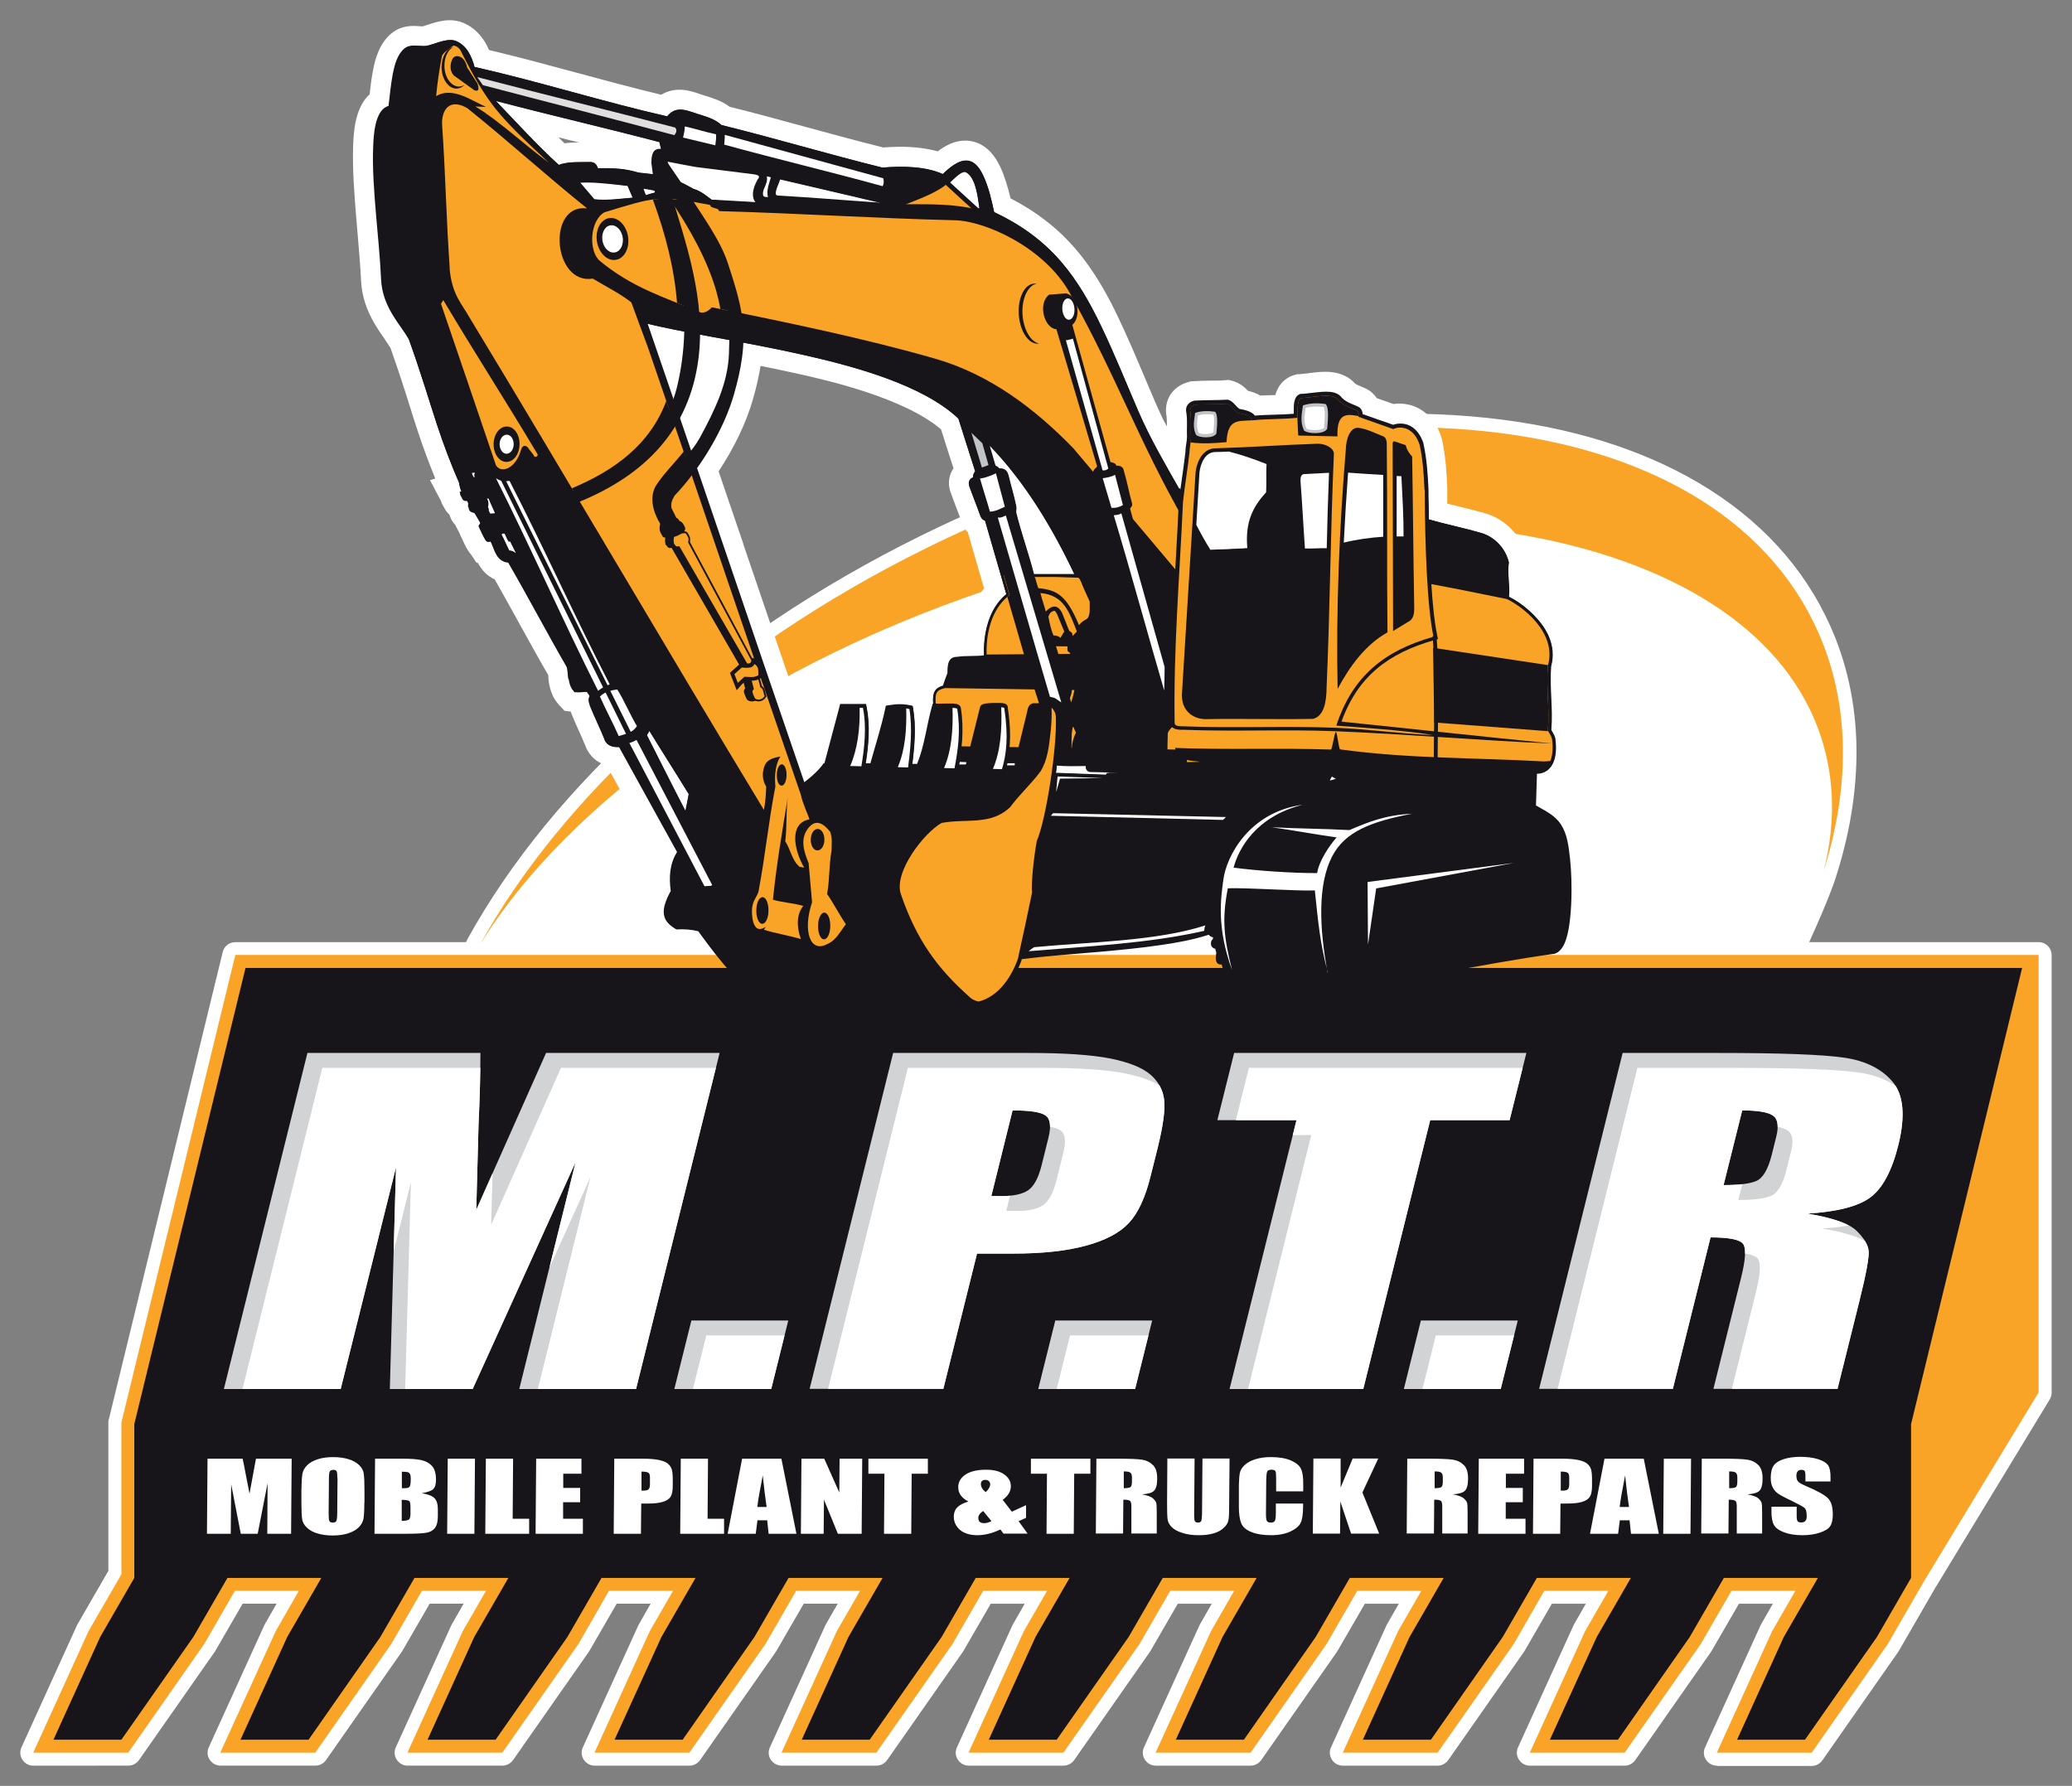 <?xml version="1.0" encoding="UTF-8"?>
<svg id="Layer_1" data-name="Layer 1" xmlns="http://www.w3.org/2000/svg" xmlns:xlink="http://www.w3.org/1999/xlink" viewBox="0 0 144.57 124.61">
  <rect x="0" y="0" width="144.57" height="124.61" fill="#808080" stroke="none"/>
  <defs>
    <style>
      .cls-1 {
        fill: #c2c3c6;
      }

      .cls-1, .cls-2, .cls-3, .cls-4, .cls-5 {
        fill-rule: evenodd;
      }

      .cls-6, .cls-2 {
        fill: #fff;
      }

      .cls-7 {
        fill: none;
      }

      .cls-3, .cls-8 {
        fill: #17151a;
      }

      .cls-4 {
        fill: #e0dede;
      }

      .cls-9 {
        fill: #d1d3d4;
      }

      .cls-5, .cls-10 {
        fill: #faa427;
      }

      .cls-11 {
        clip-path: url(#clippath);
      }
    </style>
    <clipPath id="clippath">
      <path class="cls-7" d="M50.21,73.47l-5.83,23.45h-8.15l3.93-15.83-7.18,15.83h-5.78l.43-15.47-3.86,15.47h-8.15l5.83-23.45h12.07c0,1.41-.04,3.07-.13,4.99l-.16,5.96,4.87-10.95h12.13ZM55,92.14l-1.19,4.78h-6.76l1.19-4.78h6.76ZM62.33,73.47h9.39c2.54,0,4.46.13,5.76.39,1.3.26,2.23.64,2.8,1.13.56.49.88,1.09.95,1.79.07.7-.08,1.78-.44,3.25l-.51,2.04c-.37,1.5-.88,2.59-1.52,3.27-.64.69-1.64,1.21-3,1.58-1.35.37-3.05.55-5.09.55h-2.5l-2.35,9.44h-9.33l5.83-23.45ZM70.65,77.48l-1.48,5.97c.26,0,.49.01.68.01.86,0,1.49-.14,1.89-.41.4-.28.71-.85.93-1.72l.48-1.93c.2-.8.14-1.32-.19-1.56-.32-.24-1.09-.36-2.3-.36ZM80.39,92.14l-1.19,4.78h-6.76l1.19-4.78h6.76ZM106.5,73.47l-1.17,4.69h-5.54l-4.67,18.76h-9.33l4.67-18.76h-5.52l1.17-4.69h20.38ZM105.9,92.14l-1.19,4.78h-6.76l1.19-4.78h6.76ZM113.23,73.47h6.6c4.4,0,7.35.11,8.85.33,1.5.22,2.63.79,3.39,1.7.75.91.88,2.37.39,4.37-.45,1.83-1.11,3.05-1.96,3.68-.85.63-2.31,1-4.38,1.13,1.77.3,2.91.7,3.42,1.2.51.5.79.96.84,1.38.05.42-.16,1.58-.63,3.47l-1.54,6.18h-8.66l1.94-7.79c.31-1.26.35-2.03.13-2.33-.23-.3-.98-.45-2.27-.45l-2.63,10.57h-9.33l5.83-23.45ZM121.56,77.48l-1.3,5.21c1.05,0,1.81-.09,2.27-.28s.83-.8,1.09-1.83l.32-1.29c.18-.74.1-1.23-.25-1.46s-1.06-.35-2.14-.35Z"/>
    </clipPath>
  </defs>
  <g>
    <path class="cls-2" d="M129.52,51.67c-.11-3.11-.83-6.04-2.15-8.7-2-4.05-5.24-7.32-9.65-9.73-4.2-2.29-9.28-3.7-15.1-4.19-5.77-.48-11.99-.03-18.47,1.35-6.7,1.42-13.39,3.77-19.9,6.98-7.13,3.52-13.55,7.82-19.08,12.79-5.36,4.82-9.58,9.98-12.55,15.35-.02.04-.04.07-.05.11,0,0,0,0,0,0-.15.28-.61,1.29-1.13,2.48h93.66c.66-1.26,2.6-5.5,3.05-7.08,1.02-3.23,1.47-6.38,1.37-9.38Z"/>
    <path class="cls-5" d="M70.46,40.65c26.67-8.48,52.03-3.6,56.64,10.9.93,2.94.95,6.05.15,9.2,1.94-6.18,1.83-12.18-.73-17.37-7.81-15.84-35.51-18.15-61.86-5.15-14.43,7.12-25.47,17.35-31.21,27.75,6.19-10.11,19.76-19.85,37-25.33Z"/>
  </g>
  <path class="cls-2" d="M67.98,71.5l-.13-.03c-.06-.01-.12-.03-.18-.05-2.49-.21-5.02-.39-7.48-.57-2.61-.19-5.32-.39-7.98-.61h-.15s-.14-.05-.14-.05c-1.11-.31-2.26-1.63-3.98-3.95-.11-.01-.23-.02-.34-.02-.08,0-.15,0-.22,0l-.52.04-.44-.27c-.38-.23-.85-.57-1.17-1.14-.61-1.1-.19-2.26.14-2.94-.05-.69-.03-1.54.3-2.41l-3.37-6.1c-.46-.13-.98-.41-1.34-1.06l-.05-.09-.04-.1c-.15-.37-.31-.74-.49-1.13-.18-.4-.37-.82-.54-1.25l-.02-.05s-.02-.05-.02-.07l-.43-.05-.39-.42c-.1-.11-.19-.23-.27-.35-.21-.32-.34-.69-.42-1.14-.03-.15-.04-.3-.05-.44,0-.04,0-.1-.01-.15-.68-1.17-1.34-2.37-1.98-3.53-.57-1.03-1.16-2.1-1.75-3.14-.23-.11-.44-.25-.63-.42-.25-.24-.42-.5-.55-.74h-.09s-.4-.6-.4-.6c-.06-.06-.11-.13-.16-.21-.18-.26-.29-.51-.38-.71-.04-.1-.08-.18-.12-.25-.05-.1-.09-.2-.13-.3l-.3-.58c-.09-.09-.18-.21-.25-.34-.07-.13-.12-.25-.15-.37-.16-.14-.27-.3-.35-.45-.05-.08-.09-.17-.14-.25-.04-.08-.08-.16-.1-.25l-.77-1.46.37-.11c-.42-1.03-.82-2.09-1.2-3.24-.21-.63-.41-1.26-.6-1.88-.09-.3-.19-.59-.28-.88-.36-1.14-.71-2.16-1.04-3.1-.14-.23-.31-.48-.48-.73-.2-.28-.4-.58-.59-.9-.63-1.05-.94-2.04-.99-3.11-.05-1.07-.15-2.17-.24-3.24-.03-.4-.07-.79-.1-1.18h0c-.13-1.65-.27-3.33-.21-5,.03-.83.11-2.61,1.15-3.55.06-.55.13-1.13.24-1.7.16-.82.45-1.85,1.27-2.54.42-.35.93-.53,1.55-.53.16,0,.3.01.42.02.08,0,.16.01.22.01,0,0,0,0,.01,0,.08-.02.26-.08.37-.12.12-.04.24-.08.34-.11.31-.09.73-.2,1.17-.2.33,0,.63.06.91.17,1.02.42,1.55,1.25,1.83,1.91,2.03.48,4.06,1.03,6.02,1.56,1.96.53,3.99,1.08,6,1.56.38-.23.81-.35,1.27-.35.54,0,1.03.16,1.45.31.06.02.13.04.19.06.08.02.15.05.22.07.51.16,1.08.34,1.64.75,1.8.45,3.6.94,5.35,1.42,1.76.48,3.57.97,5.37,1.42.4-.03.79-.05,1.16-.05.99,0,1.87.11,2.64.32.54-.41,1.18-.75,1.92-.75.14,0,.28.01.42.04.86.16,1.54.77,2.03,1.81.31.67.53,1.43.71,2.18,1.8.93,3.28,2.08,4.51,3.5,1.38,1.6,2.33,3.39,2.99,4.78.68,1.42,1.3,2.89,1.9,4.31.24.57.48,1.13.72,1.69.18.41.37.82.56,1.22l.23.41c0-.25,0-.48-.02-.67-.23-1.15.41-2.15,1.58-2.44l.15-.04h.16c.39-.03.78-.04,1.15-.04.36,0,.7,0,1.03-.03l.27-.02.26.07c.54.15.88.48,1.08.69.26.06.56.16.86.33.3-.02.6-.02.89-.03.05,0,.1,0,.15,0,.28-.98.96-1.31,1.39-1.42l.15-.04h.15c.16-.02.32-.03.47-.05.07,0,.14-.02.22-.03.34-.04.72-.09,1.11-.09.86,0,1.52.25,2,.74l.02.02.04.05s.08.07.35.18c.08.03.15.06.23.1.4.15.73.41.95.75.14.05.28.1.43.15.25.09.49.17.74.26.13-.02.27-.03.41-.03.34,0,.68.06,1,.18.89.33,1.58,1.09,1.92,2.14l.03.09.02.09c.25,1.14.33,2.3.37,3.39v.03s0,.06,0,.06c0,.33,0,.67,0,1,.25.06.51.13.77.19.62.15,1.26.31,1.9.49,1.39.41,2.52,1.58,2.87,3l.08.31-.05.32c-.04.25-.02.59,0,.95,0,.14.02.28.03.42.94.62,1.82,1.51,2.34,2.39.67,1.12.86,2.33.58,3.49-.04.62-.01,1.26.02,1.95.03.63.06,1.28.03,1.94.07.14.16.33.22.57l.02.07.02.1c.09.6.19,2.12-.69,3.14-.18.21-.4.39-.64.52v.4c.3.19.62.4.92.67.94.87,1.22,2.04,1.36,2.95.14.92.21,1.95.21,3.06.01,3.62-.67,5.4-2.22,5.79l-.07.02-.1.02c-2.13.29-4.29.69-6.38,1.06-2.98.54-6.05,1.1-9.15,1.4-.88.08-1.72.13-2.56.13h0c-1.52,0-3.05-.14-4.69-.42l-.61-.11-.38-.49c-.21-.27-.47-.69-.67-1.16-.28-.21-.49-.51-.6-.86l-.02-.06-.02-.07c-.04-.17-.06-.33-.06-.47-.82.19-1.62.32-2.29.42-1.5.22-3.01.36-4.31.47-.45.04-.9.08-1.36.12-1.08.09-2.18.18-3.27.3-.8,1.73-2.07,2.91-3.58,3.29l-.27.07-.44-.04ZM51.87,37.99c1.53,4.48,3.09,9.09,4.66,13.66l.76-2.88.27-1.02h2.87s1.13-.02,1.13-.02l.03.14.2-.03c.39-.06.72-.09,1.03-.09.33,0,.66.03.98.1h.06c.08-.22.21-.45.39-.66.14-.16.3-.28.45-.38.01-.04.03-.08.04-.13,0-.28.04-.63.17-.98.29-.75.93-1.21,1.74-1.25.23-.03.46-.05.67-.05.16-1.32.62-2.48,1.34-3.35-.17-.59-.93-3.2-1.13-3.91-.15-.15-.25-.31-.32-.45l-.06-.12-.04-.12c-.12-.35-.26-.7-.39-1.04-.13-.35-.27-.72-.4-1.08l-.02-.06-.03-.1c-.13-.54-.04-1.07.26-1.49-.13-.39-.25-.79-.38-1.18-.16-.51-.33-1.02-.49-1.54-2.58-2.21-7.98-3.43-9.8-3.84-.96-.22-1.92-.41-2.79-.59-.12.72-.29,1.48-.54,2.35-.46,1.61-1.3,3.36-2.39,5.01.58,1.69,1.15,3.38,1.73,5.07ZM38.96,9.58c.14.14.29.28.43.42.35-.05.69-.06,1.01-.06-.23-.06-1.2-.29-1.45-.36Z"/>
  <g>
    <path class="cls-6" d="M119.79,123.2c-.31,0-.59-.16-.76-.42-.17-.26-.19-.58-.06-.86l3.86-8.49s.03-.05.04-.08l.83-1.45h-2.37l-1.88,3.25s-.03.04-.04.07l-5.31,7.59c-.17.24-.45.39-.74.39h-6.62c-.31,0-.59-.16-.76-.42-.17-.26-.19-.58-.06-.86l3.86-8.49s.03-.05.04-.08l.83-1.45h-2.37l-1.88,3.25s-.03.04-.04.07l-5.31,7.59c-.17.24-.45.39-.74.39h-6.62c-.31,0-.59-.16-.76-.42-.17-.26-.19-.58-.06-.86l3.86-8.49s.03-.05.04-.08l.83-1.45h-2.37l-1.88,3.25s-.03.04-.04.07l-5.31,7.59c-.17.24-.45.39-.74.39h-6.62c-.31,0-.59-.16-.76-.42-.17-.26-.19-.58-.06-.86l3.86-8.49s.03-.05.04-.08l.83-1.45h-2.37l-1.88,3.25s-.03.04-.04.07l-5.31,7.59c-.17.24-.45.39-.74.39h-6.62c-.31,0-.59-.16-.76-.42-.17-.26-.19-.58-.06-.86l3.86-8.49s.03-.05.04-.08l.83-1.45h-2.37l-1.88,3.25s-.03.04-.04.07l-5.31,7.59c-.17.24-.45.39-.74.39h-6.62c-.31,0-.59-.16-.76-.42-.17-.26-.19-.58-.06-.86l3.86-8.49s.03-.05.04-.08l.83-1.45h-2.37l-1.88,3.25s-.03.04-.04.07l-5.31,7.59c-.17.24-.45.39-.74.39h-6.62c-.31,0-.59-.16-.76-.42-.17-.26-.19-.58-.06-.86l3.86-8.49s.03-.05.04-.08l.83-1.45h-2.37l-1.88,3.25s-.03.04-.04.07l-5.31,7.59c-.17.24-.45.39-.74.39h-6.62c-.31,0-.59-.16-.76-.42-.17-.26-.19-.58-.06-.86l3.86-8.49s.03-.05.04-.08l.83-1.45h-2.37l-1.88,3.25s-.03.04-.04.07l-5.31,7.59c-.17.24-.45.39-.74.39h-6.62c-.31,0-.59-.16-.76-.42-.17-.26-.19-.58-.06-.86l3.86-8.49s.03-.05.04-.08l.83-1.45h-2.37l-1.88,3.25s-.03.04-.04.07l-5.31,7.59c-.17.24-.45.39-.74.39H2.32c-.31,0-.59-.16-.76-.42-.17-.26-.19-.58-.06-.86l3.86-8.49s.03-.05.04-.08l2.16-3.74v-10.35c0-.07,0-.14.03-.21l7.95-32.62c.1-.41.46-.69.88-.69h125.83c.5,0,.9.41.9.9v30.53c0,.17-.05.33-.13.47l-8,13.17-2.52,4.36s-.03.04-.04.07l-5.31,7.59c-.17.24-.45.39-.74.39h-6.62Z"/>
    <polygon class="cls-10" points="142.24 66.63 142.24 66.63 142.24 66.63 142.24 66.63 142.24 66.63 16.42 66.63 8.47 99.26 8.47 109.85 6.18 113.81 2.32 122.29 8.95 122.29 14.25 114.71 16.39 111 20.85 111 19.24 113.81 15.37 122.29 22 122.29 27.3 114.71 29.44 111 33.91 111 32.29 113.81 28.43 122.29 35.05 122.29 40.36 114.71 42.49 111 46.96 111 45.34 113.81 41.48 122.29 48.1 122.29 53.41 114.71 55.55 111 60.01 111 58.39 113.81 54.53 122.29 61.15 122.29 66.46 114.71 68.6 111 73.06 111 71.44 113.81 67.58 122.29 74.2 122.29 79.51 114.71 81.65 111 86.11 111 84.5 113.81 80.63 122.29 87.26 122.29 92.56 114.71 94.7 111 99.17 111 97.55 113.81 93.69 122.29 100.31 122.29 105.62 114.71 107.75 111 112.22 111 110.6 113.81 106.74 122.29 113.36 122.29 118.67 114.71 120.81 111 125.27 111 123.65 113.81 119.79 122.29 126.41 122.29 131.72 114.71 134.24 110.34 134.24 110.34 142.24 97.16 142.24 66.63"/>
    <polygon class="cls-8" points="17.13 67.54 9.37 99.37 9.37 110.1 9.37 110.1 6.99 114.22 3.73 121.39 8.47 121.39 13.49 114.22 15.87 110.1 22.42 110.1 20.04 114.22 16.78 121.39 21.53 121.39 26.54 114.22 28.92 110.1 35.47 110.1 33.09 114.22 29.83 121.39 34.58 121.39 39.59 114.22 41.97 110.1 48.53 110.1 46.15 114.22 42.88 121.39 47.63 121.39 52.64 114.22 55.02 110.1 61.58 110.1 59.2 114.22 55.94 121.39 60.68 121.39 65.7 114.22 68.08 110.1 74.63 110.1 72.25 114.22 68.99 121.39 73.73 121.39 78.75 114.22 81.13 110.1 87.68 110.1 85.3 114.22 82.04 121.39 86.79 121.39 91.8 114.22 94.18 110.1 100.73 110.1 98.35 114.22 95.09 121.39 99.84 121.39 104.85 114.22 107.23 110.1 113.79 110.1 111.41 114.22 108.14 121.39 112.89 121.39 117.9 114.22 120.28 110.1 126.84 110.1 124.46 114.22 121.2 121.39 125.94 121.39 130.96 114.22 133.34 110.1 133.34 110.1 133.34 99.37 141.09 67.54 17.13 67.54"/>
  </g>
  <path class="cls-6" d="M20.35,101.78l-.04,5.24h-1.66l.02-3.53-.69,3.53h-1.18l-.67-3.45-.03,3.45h-1.66l.04-5.24h2.45c.07.31.14.69.22,1.11l.26,1.33.45-2.44h2.47ZM25.42,104.85c0,.53-.02.9-.06,1.12-.04.22-.15.42-.33.6-.18.18-.43.32-.74.42-.31.1-.67.15-1.08.15s-.74-.05-1.05-.14c-.31-.09-.56-.23-.75-.41-.19-.18-.3-.38-.33-.6-.03-.22-.05-.59-.05-1.13v-.9c.01-.53.03-.9.07-1.12.04-.22.15-.42.33-.6.18-.18.43-.32.74-.42.31-.1.67-.15,1.08-.15.39,0,.74.05,1.05.14.31.09.56.23.75.41.19.18.3.38.33.6.03.22.05.59.05,1.13v.9ZM23.54,103.13c0-.24-.02-.4-.05-.47-.04-.07-.11-.1-.23-.1-.1,0-.18.03-.23.08-.05.05-.08.22-.08.49l-.02,2.44c0,.3.01.49.05.56.03.07.11.11.24.11s.21-.04.25-.12c.04-.08.06-.28.06-.59l.02-2.41ZM26.15,101.78h1.89c.6,0,1.05.03,1.36.1s.55.2.74.41c.19.2.28.53.28.98,0,.31-.07.52-.2.64-.13.12-.4.21-.79.28.44.07.73.19.89.35.15.16.23.42.23.76v.49c0,.35-.06.62-.18.79-.11.17-.29.29-.54.35-.25.06-.75.09-1.51.09h-2.19l.04-5.24ZM28.03,104.66v1.46c.26,0,.43-.04.5-.09s.11-.19.11-.4v-.49c0-.22-.03-.36-.09-.41-.07-.05-.24-.07-.52-.08ZM28.04,102.68v1.16c.07,0,.14,0,.18,0,.19,0,.3-.03.36-.1.05-.07.08-.25.08-.56,0-.16-.02-.28-.06-.34-.04-.07-.1-.11-.16-.12-.07-.02-.2-.03-.39-.03ZM33.14,101.78l-.04,5.24h-1.9l.04-5.24h1.9ZM35.8,101.78l-.03,4.19h1.15v1.05h-3.06l.04-5.24h1.9ZM37.41,101.78h3.16v1.05h-1.27v.99s1.18,0,1.18,0v1h-1.19v1.15s1.38,0,1.38,0v1.05h-3.3l.04-5.24ZM42.87,101.78h1.91c.52,0,.91.03,1.19.09.28.06.49.14.62.25s.23.24.28.4c.05.16.07.4.07.73v.46c0,.33-.06.58-.15.73-.1.15-.27.27-.53.35-.26.08-.59.12-1.01.12h-.51l-.02,2.11h-1.9l.04-5.24ZM44.76,102.68v1.33s.09,0,.13,0c.17,0,.3-.03.36-.09.07-.06.1-.19.1-.38v-.43c0-.18-.03-.3-.11-.35-.08-.05-.24-.08-.49-.08ZM49.4,101.78l-.03,4.19h1.15v1.05h-3.06l.04-5.24h1.9ZM54.52,101.78l1.05,5.24h-1.94l-.1-.94h-.68l-.12.94h-1.96l1.01-5.24h2.74ZM53.49,105.15c-.09-.59-.18-1.33-.27-2.2-.2,1-.33,1.74-.38,2.2h.65ZM60.16,101.78l-.04,5.24h-1.66l-.97-2.38-.02,2.38h-1.59l.04-5.24h1.59l1.05,2.36.02-2.36h1.59ZM64.74,101.78v1.05h-1.13l-.03,4.19h-1.9l.03-4.19h-1.12v-1.05h4.15ZM71.59,105.03v.88s-.52.23-.52.23l.63.87h-1.68l-.22-.29c-.57.27-1.1.4-1.61.4s-.93-.13-1.22-.38c-.28-.25-.42-.56-.42-.91,0-.28.09-.51.26-.67.17-.16.42-.29.76-.39-.48-.25-.72-.58-.71-1.01,0-.36.18-.66.52-.88.34-.22.82-.33,1.42-.33.54,0,.97.11,1.27.33.31.22.46.49.46.83,0,.35-.19.67-.57.94l.64.83,1-.46ZM69.18,106.14l-.58-.71c-.23.15-.34.31-.34.48,0,.12.03.22.1.28s.17.09.31.09c.15,0,.32-.05.51-.14ZM68.78,104.11c.21-.19.31-.38.31-.55,0-.08-.03-.14-.09-.21-.06-.06-.14-.09-.25-.09-.1,0-.17.02-.23.07-.05.05-.08.12-.08.22,0,.2.11.39.33.56ZM76.08,101.78v1.05h-1.13l-.03,4.19h-1.9l.03-4.19h-1.12v-1.05h4.15ZM76.52,101.78h1.34c.89,0,1.5.02,1.82.07.32.05.57.18.77.38.2.2.3.53.29.97,0,.41-.08.68-.22.82-.14.14-.42.22-.84.25.37.07.63.16.75.27.13.11.21.22.24.31.03.09.04.35.04.77v1.38h-1.77v-1.74c.01-.28-.01-.45-.08-.52-.06-.07-.22-.1-.48-.1l-.02,2.36h-1.9l.04-5.24ZM78.41,102.68v1.16c.2,0,.35-.02.44-.06.09-.04.13-.18.13-.41v-.29c0-.17-.04-.27-.12-.33s-.23-.08-.45-.08ZM85.79,101.78l-.03,3.5c0,.4-.02.68-.06.84-.04.16-.14.33-.32.49-.18.17-.41.3-.7.38-.29.09-.63.13-1.03.13-.44,0-.82-.05-1.15-.16-.33-.1-.58-.24-.74-.4s-.26-.34-.29-.53-.04-.57-.04-1.16l.02-3.1h1.9l-.03,3.93c0,.23.01.37.05.44.03.06.1.1.21.1.12,0,.2-.04.23-.11.04-.07.05-.24.06-.5l.03-3.86h1.9ZM90.94,104.06h-1.9v-.91c0-.26-.01-.43-.05-.5-.04-.07-.13-.1-.27-.1-.16,0-.26.04-.3.12-.04.08-.06.25-.07.52l-.02,2.43c0,.25.02.42.06.5s.14.12.28.12.23-.04.28-.12c.04-.08.07-.26.07-.55v-.66h1.9v.2c0,.54-.06.93-.17,1.15-.11.23-.35.43-.71.6-.37.17-.82.26-1.35.26s-1.01-.07-1.37-.22c-.36-.14-.6-.34-.71-.6s-.17-.64-.17-1.15v-1.53c.01-.38.03-.66.07-.85.04-.19.15-.37.33-.54.18-.17.43-.31.75-.41.32-.1.68-.15,1.09-.15.56,0,1.02.08,1.38.23.36.16.6.35.71.58.11.23.17.59.16,1.08v.5ZM96.16,101.78l-1.1,2.36,1.17,2.87h-1.96l-.75-2.24-.02,2.24h-1.9l.04-5.24h1.9v2.03s.84-2.03.84-2.03h1.78ZM98.21,101.78h1.34c.89,0,1.5.02,1.82.07.32.05.57.18.77.38.2.2.3.53.29.97,0,.41-.08.68-.22.82-.14.14-.42.22-.84.25.37.07.63.16.75.27.13.11.21.22.24.31.03.09.04.35.04.77v1.38h-1.77v-1.74c.01-.28-.01-.45-.08-.52-.06-.07-.22-.1-.48-.1l-.02,2.36h-1.9l.04-5.24ZM100.1,102.68v1.16c.2,0,.35-.02.44-.06.09-.04.13-.18.13-.41v-.29c0-.17-.04-.27-.12-.33s-.23-.08-.45-.08ZM103.18,101.78h3.16v1.05h-1.27v.99s1.18,0,1.18,0v1h-1.19v1.15s1.38,0,1.38,0v1.05h-3.3l.04-5.24ZM107.01,101.78h1.91c.52,0,.91.03,1.19.09.28.06.49.14.62.25.14.11.23.24.28.4.05.16.07.4.07.73v.46c0,.33-.06.58-.15.73-.1.15-.27.27-.53.35-.26.08-.59.12-1.01.12h-.51l-.02,2.11h-1.9l.04-5.24ZM108.9,102.68v1.33s.09,0,.13,0c.17,0,.3-.03.36-.09.07-.06.1-.19.1-.38v-.43c0-.18-.03-.3-.11-.35-.08-.05-.24-.08-.49-.08ZM114.69,101.78l1.05,5.24h-1.94l-.1-.94h-.68l-.12.94h-1.96l1.01-5.24h2.74ZM113.66,105.15c-.09-.59-.18-1.33-.27-2.2-.2,1-.33,1.74-.38,2.2h.65ZM117.99,101.78l-.04,5.24h-1.9l.04-5.24h1.9ZM118.76,101.78h1.34c.89,0,1.5.02,1.82.07.32.05.57.18.77.38s.3.53.29.97c0,.41-.08.68-.22.82-.14.14-.42.22-.84.25.37.07.63.16.75.27.13.11.21.22.24.31.03.09.04.35.04.77v1.38h-1.77v-1.74c.01-.28-.01-.45-.08-.52-.06-.07-.22-.1-.48-.1l-.02,2.36h-1.9l.04-5.24ZM120.65,102.68v1.16c.2,0,.35-.02.44-.06.09-.04.13-.18.13-.41v-.29c0-.17-.04-.27-.12-.33s-.23-.08-.45-.08ZM127.73,103.37h-1.76v-.39c0-.18-.02-.3-.06-.35s-.12-.07-.22-.07c-.11,0-.2.03-.26.1-.06.07-.09.17-.09.3,0,.17.03.31.1.39.06.09.24.2.53.32.84.36,1.37.65,1.59.89.22.23.32.6.32,1.12,0,.37-.07.65-.19.82-.12.18-.36.32-.71.44-.35.12-.76.18-1.22.18-.51,0-.94-.07-1.3-.21-.36-.14-.59-.31-.7-.53-.11-.21-.16-.52-.16-.91v-.34h1.76v.64c0,.2.02.32.07.38s.14.08.26.08.22-.04.28-.11c.06-.07.09-.18.09-.32,0-.31-.05-.51-.17-.6-.12-.09-.41-.25-.88-.48-.47-.22-.78-.39-.93-.49-.15-.1-.28-.24-.38-.42-.1-.18-.15-.41-.15-.69,0-.4.08-.69.22-.88.14-.19.38-.33.69-.43.32-.1.7-.16,1.15-.16.49,0,.91.06,1.26.17.35.11.57.26.69.43.11.17.17.47.16.88v.21Z"/>
  <g class="cls-11">
    <rect class="cls-9" x="13.2" y="71.54" width="124.43" height="27.83"/>
    <path class="cls-6" d="M51.25,74.51l-5.83,23.45h-8.15l3.93-15.83-7.18,15.83h-5.78l.43-15.47-3.86,15.47h-8.15l5.83-23.45h12.07c0,1.41-.04,3.07-.13,4.99l-.16,5.96,4.87-10.95h12.13ZM56.04,93.18l-1.19,4.78h-6.76l1.19-4.78h6.76ZM63.36,74.51h9.39c2.54,0,4.46.13,5.76.39,1.3.26,2.23.64,2.8,1.13.56.49.88,1.09.95,1.79.07.7-.08,1.78-.44,3.25l-.51,2.04c-.37,1.5-.88,2.59-1.52,3.27-.64.69-1.64,1.21-3,1.58-1.35.37-3.05.55-5.09.55h-2.5l-2.35,9.44h-9.33l5.83-23.45ZM71.69,78.52l-1.48,5.97c.26,0,.49.01.68.01.86,0,1.49-.14,1.89-.41.4-.28.71-.85.93-1.72l.48-1.93c.2-.8.14-1.32-.19-1.56-.32-.24-1.09-.36-2.3-.36ZM81.42,93.18l-1.19,4.78h-6.76l1.19-4.78h6.76ZM107.53,74.51l-1.17,4.69h-5.54l-4.67,18.76h-9.33l4.67-18.76h-5.52l1.17-4.69h20.38ZM106.94,93.18l-1.19,4.78h-6.76l1.19-4.78h6.76ZM114.26,74.51h6.6c4.4,0,7.35.11,8.85.33,1.5.22,2.63.79,3.39,1.7.75.91.88,2.37.39,4.37-.45,1.83-1.11,3.05-1.96,3.68-.85.63-2.31,1-4.38,1.13,1.77.3,2.91.7,3.42,1.2.51.5.79.96.84,1.38.05.42-.16,1.58-.63,3.47l-1.54,6.18h-8.66l1.94-7.79c.31-1.26.35-2.03.13-2.33-.23-.3-.98-.45-2.27-.45l-2.63,10.57h-9.33l5.83-23.45ZM122.59,78.52l-1.3,5.21c1.05,0,1.81-.09,2.27-.28s.83-.8,1.09-1.83l.32-1.29c.18-.74.1-1.23-.25-1.46s-1.06-.35-2.14-.35Z"/>
  </g>
  <g>
    <path class="cls-3" d="M84.67,65.4s-.02,0-.03,0c-.13-.02-.24-.09-.3-.18-1.07.35-2.23.56-3.34.72-1.4.21-2.82.34-4.23.47-1.84.16-3.7.29-5.54.52-.47,1.36-1.43,2.79-2.9,3.16h-.03s-.04,0-.04,0c-5.31-.45-10.63-.78-15.93-1.23h-.02s-.02,0-.02,0c-.98-.28-2.86-2.92-3.57-3.88-.44-.12-1-.16-1.45-.13h-.07s-.06-.03-.06-.03c-.27-.16-.53-.36-.69-.64-.35-.62.04-1.44.35-2.01-.13-.97-.08-1.88.44-2.72-1.35-2.44-2.7-4.88-4.04-7.31-.41,0-.78-.05-1.01-.47h0s0-.03,0-.03c-.32-.81-.71-1.58-1.03-2.38h0c-.05-.15-.11-.33-.09-.48,0-.09.03-.12.06-.2-.02-.1-.12-.19-.19-.3-.26,0-.51.05-.78.02h-.08s-.05-.07-.05-.07c-.04-.05-.08-.1-.12-.15-.12-.19-.18-.4-.22-.62-.04-.24-.04-.63-.11-.85-1.41-2.43-2.71-4.92-4.12-7.35-.22-.02-.43-.1-.6-.26-.35-.33-.41-.82-.63-1.21-.14.04-.27.03-.36-.1-.18-.28-.27-.56-.43-.85-.08-.15,0-.24.08-.33-.13-.24-.27-.47-.41-.7-.12-.06-.27-.05-.36-.2-.1-.18-.02-.33-.05-.45-.04-.07-.08-.14-.11-.2-.13,0-.25,0-.33-.15-.04-.08-.08-.16-.13-.24-.02-.05-.03-.1-.02-.15.01-.07.04-.1.08-.13-.06-.15-.12-.34-.11-.48-.59-1.34-1.1-2.69-1.56-4.09-.3-.91-.59-1.83-.88-2.75-.35-1.09-.71-2.18-1.1-3.26-.34-.6-.79-1.15-1.15-1.75-.46-.77-.76-1.56-.8-2.47-.07-1.49-.22-2.99-.35-4.48-.13-1.58-.27-3.25-.2-4.83.03-.76.12-2.4.96-2.75.04-.02.07-.03.11-.04.09-.75.16-1.52.3-2.26.12-.59.31-1.34.8-1.74.44-.37,1.02-.13,1.51-.19.27-.04.65-.19.92-.27.35-.1.82-.22,1.17-.07.75.31,1.1,1.06,1.3,1.81,4.51,1.02,8.92,2.42,13.43,3.45.61-.76,1.31-.44,2.14-.17.62.2,1.16.33,1.66.78,3.76.93,7.46,2.04,11.22,2.97,1.33-.12,2.96-.1,4.21.45.46-.44,1.15-1.04,1.8-.92.52.1.83.6,1.04,1.04.36.76.58,1.71.76,2.54,1.8.85,3.35,1.94,4.66,3.46,1.16,1.34,2.03,2.89,2.79,4.48.94,1.94,1.75,3.97,2.6,5.95.85,1.97,1.94,3.81,3,5.68.12-.93.27-1.85.37-2.78,0-.35.1-.7.11-1.04-.03-.55.04-1.13-.04-1.68-.1-.43.11-.71.53-.82h.02s.02,0,.02,0c.73-.04,1.45-.02,2.18-.06h.04s.04,0,.04,0c.35.1.51.45.79.64.33.06.88.17,1.07.48.93-.09,1.87-.05,2.79-.14.02-.48-.07-1.26.45-1.39h.02s.02,0,.02,0c.18,0,.37-.03.55-.05.6-.07,1.67-.28,2.14.21h0s0,0,0,0c.34.39.7.48,1.14.67.29.09.36.29.36.54.73.26,1.47.51,2.2.78.31-.12.68-.11.99,0,.56.21.88.71,1.06,1.25h0s0,.02,0,.02c.37,1.7.34,3.5.42,5.23,1.2.35,2.44.59,3.64.94.94.27,1.69,1.07,1.93,2.02v.04s0,.04,0,.04c-.12.75.09,1.58,0,2.36.96.46,2.02,1.42,2.54,2.3.47.79.65,1.66.4,2.57-.13,1.47.13,2.96.01,4.44.1.2.21.32.28.58h0s0,.02,0,.02c.14.98,0,2.46-1.31,2.44-4.69.05-9.37-.16-14.06-.11-.1.14-.25.39-.34.58.15-.03.28-.07.44-.13.38-.13.67-.19,1.07-.2h0s0,0,0,0c2.79.13,5.58.05,8.37.18h.02s.02,0,.02,0c1.6.39,2.93,1.19,4.4,1.89h0s0,0,0,0c.45.27.98.53,1.36.88.61.56.81,1.35.93,2.15.14.94.19,1.92.2,2.87,0,.91-.02,4.17-1.18,4.46h-.01s-.01,0-.01,0c-5.18.71-10.27,1.95-15.48,2.45-2.38.23-4.54.13-6.88-.28h-.08s-.05-.08-.05-.08c-.26-.33-.55-.89-.66-1.35-.06,0-.13,0-.19-.02-.11-.04-.17-.13-.2-.24h0s0-.02,0-.02c-.04-.16-.02-.27,0-.43.01-.06.02-.11,0-.17-.01-.05-.04-.14-.06-.22-.24-.06-.35-.23-.28-.51,0-.02,0-.04.02-.05.03-.06.06-.1.1-.11,0-.04,0-.09,0-.13h0ZM44.14,13.79c-.12-.28-.24-.55-.36-.82-.21-.02-.43-.04-.64-.07-.84-.09-1.79-.2-2.65-.15.33.38.66.77.98,1.15.87.1,1.79-.04,2.67-.11h0ZM45.65,13.3c-.26-.05-.5-.1-.75-.13.05.15.11.29.16.44.21-.06.42-.13.64-.18-.01-.04-.03-.08-.04-.12h0ZM65.79,47.83c.11-.29.2-.59.32-.88,0-.49,0-1.12.67-1.12.62-.09,1.25-.03,1.87-.1-.05-1.53.33-3.28,1.56-4.28-.49-1.71-.99-3.42-1.49-5.14-.15-.04-.22-.12-.31-.28v-.02s-.01-.02-.01-.02c-.25-.71-.54-1.41-.79-2.13h0s0-.02,0-.02c-.04-.15-.02-.3.09-.42.07-.07.13-.09.19-.12,0-.17.05-.3.15-.42-.39-1.23-.79-2.45-1.17-3.68-2.49-2.37-7.41-3.67-10.69-4.41-2.11-.48-4.23-.87-6.35-1.26-.92-.17-1.85-.34-2.77-.53-.62-.13-1.25-.26-1.87-.41,3.68,10.68,7.28,21.4,10.96,32.08.5-.36,1.17-.96,1.44-1.4.35-1.32.7-2.64,1.05-3.95l.04-.16h.17c.46,0,.92,0,1.38,0h.18s.04.17.04.17c.26,1.3.14,2.67-.07,3.97.14,0,.29,0,.43,0,.36-1.29.78-2.57,1.05-3.88l.03-.15.15-.02c.52-.08.97-.11,1.49,0l.14.03.03.14c.22,1.27.1,2.63-.06,3.92.15,0,.29.01.44.01.53-1.3.68-2.71,1.05-4.05-.04-.37-.09-.9.17-1.19.13-.15.33-.23.52-.28h0ZM66.96,53.16c-.01.08-.03.15-.04.23.18,0,.36.01.53.02.02-.07.04-.15.05-.23-.18,0-.37-.01-.55-.02h0ZM70.87,53.48c.02-.08.04-.15.06-.23-.21,0-.43.01-.64,0-.01.08-.02.15-.04.23.21,0,.41,0,.62,0h0ZM73.66,53.92c1.17.04,2.34.09,3.51.13.04-.06.1-.11.2-.13h.02s.02,0,.02,0c.24,0,.49,0,.73,0,0,0,0,0,0,0-.68-.02-1.36-.04-2.04-.05-.11,0-.21-.04-.27-.13-.07-.09-.08-.19-.07-.29-.68.01-1.36.03-2.03-.03-.02.18-.03.35-.06.52h0ZM72.16,40.05c.93.01,1.86-.01,2.79,0-1.52-3.2-3.41-6.37-5.89-8.94.13.46.26.91.4,1.37.11.05.19.11.27.2.35-.02.56.14.65.52.17.71.39,1.41.53,2.12.02.11.02.19,0,.3,0,.06-.01.09,0,.15.36,1.45.87,2.85,1.24,4.3h0ZM45.14,51.29c.89,1.76,1.78,3.52,2.68,5.28.08-.39.16-.77.23-1.16-.9-1.47-1.84-2.93-2.74-4.4-.05.09-.1.19-.16.28h0ZM32.91,32.99c.04.1.07.2.12.28.03.02.05.04.08.06-.02-.11-.03-.22.01-.3,0-.02.01-.03.02-.05-.08.01-.15.01-.23.02h0ZM33.98,34.79s.05.1.07.15c.04.14.04.3,0,.44.04.08.07.15.05.25.03.07.07.14.1.2.11,0,.22,0,.34-.02-.15-.34-.31-.68-.45-1.03-.04,0-.07,0-.11,0h0ZM35.99,38.58c-.13-.27-.27-.54-.4-.81-.1,0-.18-.07-.22-.19-.06-.12-.11-.23-.16-.35-.05,0-.1.01-.15,0-.02.02-.04.05-.06.07.2.36.35.75.54,1.12.17,0,.32.07.45.18h0ZM34.64,7.08c1.43,1.49,2.82,3.03,4.35,4.42.66-.25,1.53-.18,2.22-.2h0c.14,0,.27.05.36.15.09.09.11.19.15.28.49,0,.99,0,1.47.04.47.04.92.14,1.38.27.65.07,1.37.13,2,.31.64.18,1.24.5,1.81.82.54.16.85.45,1.28.76,4.26.24,8.53.49,12.79.73.04-.08.08-.16.12-.23-4.18-1-8.37-1.95-12.55-2.95-.48-.06-.95-.09-1.43-.1-.33,0-.67,0-1-.06-.46-.08-.84-.26-1.22-.52h-.02s-.02-.03-.02-.03c-.21-.23-.25-.56-.32-.85-3.78-.99-7.58-1.87-11.36-2.86h0ZM66.29,12.73c.66.6,1.31,1.21,1.97,1.8.02,0,.04,0,.07,0-.1-.75-.24-1.9-.74-2.36-.05-.05-.11-.1-.17-.13-.03-.02-.06-.03-.1-.03-.27-.03-.73.44-1.03.73Z"/>
    <path class="cls-3" d="M48.85,64.8c.87,1.15,2.63,3.61,3.5,3.86,5.59.48,10.34.75,15.93,1.23,1.29-.32,2.28-1.59,2.79-3.15,4.16-.54,10.1-.64,13.41-1.79-.04.32.36.22.41.28-.01.14-.04.21.02.51,0,.03-.16-.02-.15,0-.04.14-.04.25.22.28.05.07.09.25.12.36.06.23-.06.37,0,.61.06.19.2.06.38.14.07.53.48,1.2.64,1.4,2.21.38,4.23.5,6.83.28,5.29-.54,10.3-1.74,15.47-2.45,1.14-.29,1.17-4.74.83-7.09-.29-1.98-.98-2.15-2.19-2.88-1.55-.73-2.75-1.49-4.36-1.87-2.67-.13-5.7-.05-8.37-.18-.9.02-1.02.29-1.79.37-.03-.21.21-.66.49-1.06,5.28-.06,8.89.17,14.17.11,1.18.02,1.21-1.41,1.1-2.19-.07-.27-.2-.39-.29-.59.13-1.45-.13-3.07,0-4.52.69-2.41-2.01-4.29-2.96-4.7.12-.74-.11-1.78.01-2.53-.2-.81-.85-1.6-1.78-1.86-1.13-.34-2.66-.65-3.79-.99-.09-1.69-.05-3.65-.42-5.35-.44-1.33-1.43-1.29-1.84-1.09-.86-.31-1.57-.55-2.43-.86.02-.18.06-.4-.21-.48-.4-.18-.84-.29-1.23-.74-.44-.46-1.56-.14-2.52-.09-.38.1-.24.99-.3,1.38-.96.11-2.18.07-3.14.18-.02-.27-.45-.41-1-.51-.33-.2-.49-.56-.77-.64-.75.04-1.44.02-2.18.06-.29.07-.45.23-.37.57.08.55.01,1.18.04,1.72,0,.35-.1.71-.11,1.06-.12,1.15-.33,2.3-.45,3.45-1.17-2.09-2.38-4.07-3.33-6.27-3.03-7-4.31-11.14-10.05-13.82-.86-4.02-1.67-4.21-3.36-2.55-1.33-.65-3.17-.59-4.27-.49-3.96-.98-7.35-2.01-11.31-2.99-.49-.45-1.06-.58-1.63-.77-.85-.28-1.44-.57-1.98.21-4.56-1.03-9.13-2.48-13.69-3.51-.25-.98-.62-1.55-1.21-1.79-.52-.22-1.53.3-1.98.36-.44.06-1.05-.15-1.4.14-.76.63-.82,2.35-1.04,4.02-1.91.12-.7,7.64-.5,11.9.09,1.87,1.33,3.06,1.93,4.14,1.54,4.3,1.96,6.52,3.57,10.15-.03.13.11.48.17.61.02.04-.17.04-.14.09.04.08.08.16.13.23.04.08.25,0,.29.08.05.09.1.18.15.27.06.1,0,.35.05.45.04.07.29.09.33.16.16.28.33.57.49.85.03.05-.16.18-.13.23.16.3.23.54.42.83.06.09.25-.08.31.02.38.57.36,1.47,1.24,1.48,1.42,2.43,2.78,5.04,4.19,7.47.13.37,0,1.14.4,1.56.34.04.55-.05.89-.01.05.16.22.27.26.46.05.2-.17.11.03.65.36.91.67,1.47,1.03,2.38.22.39.65.36.95.36,1.39,2.51,2.78,5.02,4.17,7.53-.58.87-.6,1.81-.47,2.76-.84,1.5-.51,1.96.23,2.42.48-.04,1.12,0,1.59.16h0ZM41.36,14.11c-.44-.51-.87-1.02-1.31-1.54,1.12-.15,2.53.06,3.88.19.14.38.37.83.51,1.22-1,.06-2.07.26-3.09.13h0ZM44.92,13.87c-.11-.32-.23-.63-.34-.95.59.04.88.12,1.23.19.06.15.11.3.17.45-.4.1-.73.2-1.05.3h0ZM44.83,22.3c5.13,1.38,17.7,2.45,22.2,6.8.41,1.28.82,2.58,1.23,3.86-.12.11-.22.22-.17.45-.08.13-.37.1-.3.39.26.71.54,1.41.79,2.13.15.26.21.12.3.23.49,1.69,1.07,3.68,1.55,5.37-1.02.76-1.71,2.3-1.58,4.39-.73.11-1.35.02-2.08.13-.5,0-.47.48-.47.95-.14.34-.23.68-.37,1.02-.62.15-.73.31-.63,1.31-.4,1.41-.53,2.87-1.13,4.25-.23,0-.59-.02-.82-.01.16-1.24.33-2.74.09-4.09-.49-.11-.91-.08-1.41,0-.29,1.41-.74,2.72-1.1,4.05-.28,0-.57,0-.85.01.21-1.26.4-2.76.12-4.15-.46,0-.92,0-1.38,0-.35,1.33-.71,2.66-1.06,3.99-.32.54-1.22,1.32-1.75,1.65-3.81-11.04-7.38-21.68-11.19-32.73h0ZM66.77,52.93c.34.02.67.03,1.01.03-.05.22-.08.44-.16.66-.31,0-.63-.02-.94-.03.02-.19.09-.42.09-.66h0ZM70.1,53.03c.36.03.75.02,1.1,0-.04.21-.1.46-.16.68-.35.01-.7,0-1.06.01.07-.22.09-.45.12-.68h0ZM73.39,54.13c.09-.32.1-.65.13-.97.8.1,1.64.06,2.45.05.04.14-.09.42.13.42.75.02,1.54.04,2.29.06-.05.12-.05.3.03.43-.36,0-.65,0-1.01.01-.1.02-.09.1-.1.14-1.31-.05-2.62-.1-3.93-.15h0ZM71.99,40.26c-.36-1.44-.93-3.02-1.28-4.46-.05-.21.03-.25,0-.45-.13-.66-.36-1.42-.53-2.11-.07-.3-.21-.39-.53-.34-.08-.09-.15-.18-.37-.27-.22-.76-.44-1.51-.66-2.27,2.79,2.68,4.92,6.17,6.67,9.9-1.13-.02-2.17.02-3.3,0h0ZM44.89,51.28c.14-.2.26-.44.4-.7.97,1.58,2.02,3.21,2.98,4.79-.11.63-.25,1.24-.36,1.87-1.01-1.99-2.01-3.97-3.02-5.96h0ZM32.57,32.8c.32-.04.6.04.9-.19-.06.15-.1.36-.15.51-.12.19.41.95.62,1.47.1,0,.2,0,.29,0,.22.53.42.94.64,1.47-.29-.07-.53.05-.82-.01-.05-.11-.14-.27-.19-.38.04-.13-.02-.18-.06-.25.15-.32-.02-.63-.18-.58-.09-.13-.11-.29-.19-.42.08-.36,0-.64-.26-.54-.06-.16-.15-.37-.29-.42-.14-.17-.18-.47-.32-.64h0ZM34.73,37.26c.1-.11.19-.22.29-.33.13.12.12.08.31.04.09.18.15.34.24.52.03.11.11.04.15.04,1.13,2.28,2.24,4.56,3.37,6.84-.94-1.7-1.88-3.4-2.82-5.09-.24-.43-.51-.73-.83-.64-.26-.45-.43-.93-.69-1.37h0ZM33.95,6.67c4.13,1.09,8.11,1.99,12.24,3.08.05.17.12.68.31.88,1.21.79,1.58.38,3.58.64,4.19,1,8.61,2.01,12.8,3.01-.04.21-.21.4-.25.61-4.3-.24-8.71-.5-13.02-.74-.42-.31-.74-.61-1.29-.78-1.61-.9-1.94-.91-3.77-1.12-1.17-.33-1.65-.29-2.93-.31-.12-.16-.11-.43-.39-.43-.84.01-1.66-.05-2.26.23-1.72-1.56-3.33-3.38-5-5.07h0ZM65.97,12.73c.45-.39,1.07-1.18,1.56-.88.74.46.85,1.56,1.05,2.9-.13,0-.27,0-.4,0-.72-.65-1.49-1.37-2.2-2.01Z"/>
    <path class="cls-3" d="M79.19,62.61c-.08,0-.16,0-.25-.05h0s0-.01,0-.01c-.06-.04-.1-.11-.13-.18v-.02s-.01-.02-.01-.02c-.02-.09-.02-.18-.01-.27.01-.1.05-.23.02-.32-.01-.05-.04-.15-.06-.23-.09-.02-.17-.05-.23-.14-.03-.05-.06-.1-.06-.16l-.06-.4.19.03s0-.09,0-.14c-.11-.01-.2-.03-.29-.12-.02-.02-.04-.04-.05-.07-1.08.35-2.23.56-3.35.72-1.4.21-2.81.34-4.22.47-1.85.16-.03.06-1.88.3-.47,1.35-2.74,3.89-4.19,4.27h-.05s-.05,0-.05,0c-5.3-.45-6.95,1.99-12.25,1.54h-.03s-.03-.01-.03-.01c-.98-.3-2.74-1.9-3.45-2.85-.44-.13-.98-.16-1.43-.13h-.1s-.08-.04-.08-.04c-.25-.16-.5-.35-.65-.61-.02-.04-.05-.09-.06-.14-.22-.6.12-1.33.42-1.86-.13-.97-.08-1.88.44-2.73-1.35-2.45-2.7-4.89-4.06-7.34-.02,0-.04,0-.06,0-.39,0-.73-.08-.94-.45v-.02s-.02-.02-.02-.02c-.32-.8-.71-1.57-1.02-2.38h0s0,0,0,0c-.09-.24-.14-.4-.03-.66,0,0,0,0,0,0-.01-.05-.04-.09-.07-.13-.05-.07-.1-.12-.13-.19-.14,0-.28.02-.42.03-.1,0-.21,0-.31,0h-.12s-.08-.11-.08-.11c-.17-.2-.25-.46-.29-.72-.02-.15-.03-.3-.05-.45-.01-.13-.02-.28-.06-.41-1.41-2.44-2.72-4.93-4.13-7.36-.21-.02-.4-.09-.56-.23-.26-.22-.39-.55-.51-.87-.05-.13-.1-.26-.17-.38-.03,0-.05.02-.08.02l-.19.02-.1-.16c-.16-.25-.25-.52-.39-.78l-.09-.17.11-.15s.02-.03.03-.04c-.13-.24-.28-.48-.41-.72,0,0,0,0,0,0-.11-.04-.19-.04-.28-.12l-.05-.04-.03-.06c-.07-.13-.03-.25-.03-.39,0-.01,0-.03,0-.05-.04-.07-.08-.13-.11-.2-.05,0-.09,0-.15-.01l-.13-.03-.06-.11s-.04-.08-.07-.12l-.17-.32.18-.05c-.06-.15-.12-.34-.11-.48-.59-1.34-1.11-2.7-1.56-4.09-.3-.91-.59-1.83-.88-2.75-.35-1.09-.71-2.18-1.1-3.26-.34-.61-.79-1.15-1.15-1.75-.46-.77-.76-1.56-.8-2.46-.07-1.5-.22-2.99-.35-4.48-.13-1.6-.27-3.22-.2-4.83.03-.77.13-2.39.95-2.73.04-.02.08-.03.12-.04.09-.76.16-1.52.3-2.27.11-.59.31-1.33.79-1.73.26-.21.63-.21.95-.2.17,0,.38.03.54.01.12-.02.24-.05.35-.09.16-.05.31-.1.47-.15.37-.12.88-.26,1.26-.11.75.31,1.09,1.07,1.29,1.81,4.52,1.02,8.94,2.43,13.46,3.45.18-.22.4-.4.69-.45.45-.09,1,.14,1.42.28.62.2,1.16.33,1.66.77,3.76.93,7.47,2.04,11.23,2.97,1.34-.11,2.97-.11,4.22.45.19-.18.38-.35.59-.51.33-.25.77-.5,1.2-.42.51.09.82.6,1.02,1.03.37.78.58,1.7.76,2.55,1.8.85,3.36,1.94,4.67,3.46,1.16,1.34,2.03,2.88,2.79,4.47.94,1.95,1.74,3.96,2.6,5.95.86,1.99,1.97,3.86,3.04,5.75.12-.95.28-1.9.38-2.86,0-.35.1-.7.11-1.05-.03-.56.04-1.13-.04-1.68-.1-.41.1-.68.5-.79h.03s.03,0,.03,0c.72-.04,1.43-.02,2.15-.06h.06s.06.02.06.02c.01,0,.02,0,.03.01.17.07.29.2.41.33.1.1.2.21.32.29.33.06.89.17,1.07.48.94-.09,1.89-.05,2.83-.15,0-.03,0-.05,0-.07,0-.12,0-.24,0-.36,0-.28.03-.72.29-.9.03-.02.07-.04.11-.05h.04s.04-.01.04-.01c.18-.01.36-.03.54-.05.6-.07,1.66-.28,2.12.2h0s0,.01,0,.01c.33.39.7.47,1.14.68.13.04.24.12.3.25.05.1.05.19.05.29.74.27,1.48.52,2.22.78.31-.12.68-.12.98,0,.55.2.87.7,1.05,1.23v.02s0,.02,0,.02c.38,1.72.34,3.49.42,5.24,1.21.35,2.45.6,3.66.95.92.27,1.66,1.05,1.9,1.97l.02.06v.06c-.06.37-.04.75-.01,1.12.03.41.06.83.02,1.24.96.46,2.02,1.41,2.54,2.3.09.14.16.29.23.44.29.67.37,1.39.17,2.1-.12,1.48.14,2.96.01,4.45.03.07.08.13.11.19.07.12.13.24.17.38v.02s0,.02,0,.02c.04.29.06.58.04.87-.05.8-.41,1.54-1.32,1.53l-.07,2.26h.01s.01.01.01.01c.46.27.96.51,1.35.88.61.56.81,1.35.92,2.13.14.94.19,1.91.19,2.86,0,.69-.03,1.41-.11,2.1-.08.65-.27,2.13-1.04,2.34h-.02s-.02,0-.02,0c-5.56-.74-22.98-27.7-21.59-2.22-2.33.23-4.53.12-6.84-.28l-.12-.02-.07-.1c-.25-.33-.53-.87-.63-1.31h0ZM43.8,12.94c-.57-.06-1.13-.13-1.7-.18-.54-.05-1.11-.08-1.66-.04.34.4.68.8,1.02,1.2.9.1,1.82-.04,2.71-.12-.12-.29-.26-.57-.37-.87h0ZM45.04,13.64c.23-.07.46-.14.69-.2-.02-.05-.04-.11-.06-.16-.27-.06-.54-.11-.81-.14.06.17.12.33.18.5h0ZM67.89,33.33c-.01-.17.04-.3.16-.42-.39-1.24-.79-2.47-1.18-3.7-2.5-2.38-7.4-3.67-10.7-4.42-2.1-.48-4.23-.87-6.35-1.26-.92-.17-1.85-.34-2.77-.53-.64-.13-1.28-.26-1.91-.42,3.69,10.71,7.3,21.45,10.99,32.16.51-.36,1.19-.97,1.48-1.43.34-1.29.69-2.59,1.03-3.88l.06-.22h.23c.4,0,.81,0,1.21,0h.25s.05.24.05.24c.24,1.28.11,2.62-.1,3.9.16,0,.32,0,.48,0,.35-1.28.77-2.53,1.04-3.83l.04-.2.2-.03c.45-.07.87-.09,1.33,0l.21.04.03.21c.21,1.26.09,2.59-.07,3.86.16,0,.32.01.48.01.54-1.3.68-2.73,1.06-4.08-.04-.36-.09-.89.16-1.18.13-.15.33-.22.52-.27.12-.29.2-.6.32-.89,0-.3-.02-.7.2-.93.12-.12.28-.17.44-.17.63-.09,1.27-.03,1.89-.1-.02-.54.01-1.1.11-1.63.19-1.02.63-2,1.45-2.66-.5-1.72-1-3.44-1.49-5.16-.14-.04-.22-.12-.3-.26v-.02s-.02-.02-.02-.02c-.25-.71-.53-1.4-.79-2.11v-.02s0-.02,0-.02c-.03-.13-.01-.25.07-.36.06-.07.12-.11.21-.15,0,0,0,0,0,0h0ZM66.94,53.13c-.01.09-.03.19-.05.28.19,0,.39.01.58.02.03-.09.05-.18.07-.28-.2,0-.4-.01-.6-.02h0ZM70.27,53.23c-.01.09-.03.19-.05.28.22,0,.45,0,.67,0,.02-.09.05-.19.07-.28-.23.01-.46.01-.69,0h0ZM75.78,53.4c-.69.01-1.39.03-2.08-.03-.02.19-.03.38-.07.58,1.18.04,2.36.09,3.54.13l.05-.14h.2c.25,0,.5,0,.74-.01,0-.02,0-.04,0-.05-.69-.02-1.38-.04-2.07-.06-.06,0-.11-.01-.17-.04l-.06-.03-.04-.06c-.06-.09-.06-.19-.05-.28h0ZM74.98,40.07c-1.54-3.25-3.45-6.46-5.98-9.05.14.49.29.99.43,1.48.11.06.2.12.28.21.34-.03.55.13.64.5.17.71.39,1.4.53,2.12.02.08.02.17,0,.25,0,.07-.02.13,0,.2.36,1.45.88,2.86,1.25,4.31.95.01,1.9-.02,2.85,0h0ZM45.12,51.29c.9,1.79,1.81,3.57,2.71,5.36.08-.41.17-.83.24-1.24-.91-1.49-1.85-2.95-2.77-4.44-.06.11-.12.22-.19.32h0ZM33.15,33.03s.02-.06.03-.09c-.02,0-.04,0-.06.01-.08.01-.15.02-.23.02.02.06.05.13.08.2.02.04.03.08.06.12.05.03.1.07.14.12-.04-.12-.06-.25-.02-.35v-.02s.01,0,.01,0h0ZM33.7,34.52s.01.04.02.06c0,.02.01.04.02.06,0,0,0,0,0,0l-.02-.05s-.02-.04-.03-.07h0ZM33.93,34.77c.04.05.07.11.09.18.04.14.04.29,0,.43.01.02.02.04.03.06.02.06.03.13.02.19.04.08.08.15.11.23.12,0,.26-.01.39-.02-.16-.36-.32-.71-.47-1.07-.03,0-.06,0-.09,0h-.08ZM35.05,37.18s-.06.07-.09.1c.2.37.36.77.56,1.14.21,0,.39.11.54.26-.15-.3-.3-.61-.45-.91l-.11.04-.12-.25c-.06-.12-.11-.24-.16-.37-.02,0-.04,0-.06,0h-.06s-.05-.02-.05-.02h0ZM46.03,9.91c-3.81-1-7.65-1.89-11.46-2.88,1.46,1.51,2.87,3.08,4.42,4.49.66-.26,1.53-.19,2.22-.2h0c.1,0,.2.03.28.1.12.09.16.21.22.33.49,0,.99,0,1.48.04.47.04.92.14,1.38.27.67.08,1.35.13,2,.31.64.18,1.23.5,1.81.82.54.16.85.45,1.28.77,4.27.25,8.54.49,12.81.73.03-.07.07-.14.11-.22,0-.02.02-.04.03-.06-4.19-1-8.39-1.95-12.58-2.96-.48-.06-.96-.09-1.44-.1-.33,0-.67,0-1-.06-.45-.07-.82-.26-1.2-.5l-.04-.02-.03-.03c-.2-.23-.23-.55-.31-.84h0ZM66.25,12.73c.67.61,1.33,1.22,2,1.83.03,0,.07,0,.1,0-.1-.76-.24-1.93-.75-2.41-.05-.05-.11-.1-.18-.14-.03-.02-.07-.03-.11-.04-.3-.02-.77.46-1.06.75Z"/>
    <path class="cls-3" d="M85.19,66.95s.01.03.02.03c.01,0,.21,0,.3.04l.06.02v.06c.06.4.35.98.6,1.31,2.3.4,4.41.5,6.76.27,5.21-.5,10.29-1.74,15.46-2.45.88-.24.93-3.45.93-4.14,0-.93-.06-1.9-.19-2.82-.11-.71-.28-1.45-.83-1.96-.36-.33-.88-.59-1.3-.84-1.44-.68-2.76-1.48-4.32-1.86-2.78-.13-5.57-.05-8.36-.18-.37,0-.63.06-.97.18-.28.09-.51.16-.8.19h-.1s-.02-.09-.02-.09c-.05-.31.33-.89.51-1.14l.03-.04h.05c4.73-.06,9.44.16,14.17.11,1.07.02,1.1-1.3.99-2.06-.06-.23-.19-.36-.28-.56v-.03s0-.03,0-.03c.13-1.5-.14-3.02,0-4.52h0s0-.02,0-.02c.19-.65.12-1.3-.15-1.92-.06-.14-.13-.28-.21-.41-.52-.87-1.6-1.83-2.54-2.24l-.08-.03v-.08c.14-.81-.1-1.69.02-2.5-.22-.83-.88-1.52-1.7-1.76-1.25-.37-2.54-.62-3.79-.99l-.07-.02v-.08c-.1-1.76-.05-3.6-.42-5.33-.15-.44-.41-.88-.87-1.05-.25-.09-.58-.09-.83.02l-.04.02-.04-.02c-.81-.29-1.62-.57-2.43-.86l-.08-.03v-.08c.03-.15.07-.31-.12-.37h0s0,0,0,0c-.5-.23-.87-.31-1.26-.76-.35-.36-1.42-.16-1.87-.11-.18.02-.37.04-.56.05-.01,0-.02,0-.03.02-.21.14-.14,1.01-.18,1.27v.08s-.09,0-.09,0c-1.04.12-2.1.06-3.14.18h-.11s0-.1,0-.1c-.01-.25-.73-.38-.91-.41h-.02s-.02-.01-.02-.01c-.16-.1-.28-.23-.41-.36-.08-.09-.19-.21-.31-.25,0,0-.01,0-.02,0-.72.04-1.43.02-2.15.06-.24.06-.34.17-.28.43h0s0,.01,0,.01c.08.57.01,1.15.04,1.73h0c0,.36-.1.71-.11,1.07h0s0,0,0,0c-.12,1.15-.33,2.3-.45,3.45l-.04.34-.17-.29c-1.16-2.07-2.39-4.1-3.34-6.28-.85-1.98-1.66-4-2.6-5.94-.75-1.56-1.61-3.09-2.75-4.41-1.31-1.51-2.85-2.58-4.65-3.42l-.05-.02v-.05c-.19-.82-.41-1.81-.77-2.57-.15-.33-.41-.79-.81-.86-.55-.1-1.27.6-1.62.94l-.05.05-.07-.03c-1.21-.59-2.9-.6-4.22-.48h-.02s-.02,0-.02,0c-3.78-.94-7.52-2.05-11.31-2.99h-.03s-.02-.03-.02-.03c-.46-.43-1.01-.56-1.59-.74-.35-.12-.9-.34-1.27-.27-.26.05-.44.23-.58.44l-.04.06-.07-.02c-4.6-1.03-9.09-2.47-13.69-3.5l-.06-.02-.02-.06c-.17-.67-.46-1.43-1.14-1.72-.48-.2-1.41.3-1.92.37-.38.05-1.05-.13-1.34.12-.41.34-.59,1.05-.69,1.56-.15.78-.21,1.6-.32,2.39v.09s-.1,0-.1,0c-.06,0-.13.02-.18.04-.66.28-.74,1.88-.76,2.47-.06,1.57.07,3.22.2,4.79.12,1.49.28,2.99.35,4.49.04.85.32,1.59.76,2.32.36.61.82,1.16,1.16,1.77h0s0,.02,0,.02c.39,1.09.76,2.19,1.11,3.29.29.92.58,1.83.88,2.75.46,1.4.98,2.76,1.57,4.11v.03s0,.04,0,.04c-.02.1.12.45.17.54.01.02.02.05.01.08-.01.07-.06.09-.11.1.02.04.04.08.07.12.09.02.23-.04.3.1.05.09.1.18.15.27.07.13,0,.38.04.44.08.06.27.05.34.17.16.28.33.56.49.85.06.12-.05.19-.11.27.13.25.22.52.38.76.09-.01.23-.11.32.04.35.53.36,1.43,1.15,1.43h.06s.03.05.03.05c1.44,2.47,2.76,5,4.19,7.47h0s0,.02,0,.02c.09.25.08.64.13.92.03.2.09.42.23.58.29.02.56-.05.85-.02h.07s.02.07.02.07c.05.16.21.25.26.47.02.07.01.13-.01.19-.07.17-.03.26.04.44.32.8.71,1.57,1.02,2.37.18.32.54.29.86.3h.06s.03.06.03.06c1.39,2.51,2.78,5.02,4.17,7.53l.03.06-.04.05c-.55.83-.58,1.73-.45,2.68v.04s-.01.03-.01.03c-.25.45-.67,1.24-.38,1.76.12.21.34.37.55.5.5-.03,1.12.02,1.6.16h.03s.02.04.02.04c.61.8,2.56,3.55,3.44,3.81,5.3.45,10.61.77,15.9,1.22,1.39-.36,2.27-1.79,2.69-3.07l.02-.06h.07c1.88-.25,3.79-.38,5.69-.55,1.4-.12,2.81-.26,4.21-.46,1.16-.17,2.39-.39,3.5-.78l.17-.06-.02.17c-.03.21.28.07.39.2l.03.03v.04c-.03.19-.03.27.01.47,0,.03,0,.05,0,.07-.04.07-.1.07-.16.06,0,.04.05.05.14.06h.05s.03.05.03.05c.06.09.1.27.13.38.06.24-.05.4,0,.61h0ZM44.04,12.72c.16.41.36.81.51,1.22l.05.14h-.15c-1.03.08-2.08.27-3.11.13h-.04s-.03-.04-.03-.04c-.44-.51-.87-1.02-1.31-1.54l-.13-.15.2-.03c1.22-.16,2.67.07,3.9.19h.07s.02.07.02.07h0ZM44.82,13.91c-.11-.32-.23-.63-.34-.95l-.06-.16h.16c.45.04.81.12,1.25.2h.06s.02.07.02.07c.06.15.11.3.17.45l.04.11-.12.03c-.35.09-.7.19-1.05.3l-.1.03-.04-.1h0ZM67.9,33.77c.25.71.53,1.4.79,2.11.12.21.15.05.28.2l.02.02v.02c.52,1.79,1.04,3.58,1.56,5.37l.02.07-.06.04c-1.28.96-1.63,2.79-1.54,4.3v.1s-.09.01-.09.01c-.69.11-1.39.02-2.08.13h0s0,0,0,0c-.09,0-.18.01-.24.08-.14.15-.12.57-.12.76v.04c-.15.33-.24.68-.38,1.02l-.02.05h-.05c-.15.05-.36.1-.46.22-.18.2-.11.74-.09.99v.02s0,.02,0,.02c-.4,1.42-.54,2.89-1.13,4.26l-.03.06h-.07c-.27,0-.55-.02-.82-.01h-.13s.02-.12.02-.12c.17-1.29.31-2.69.1-3.99-.42-.08-.8-.06-1.22,0-.29,1.35-.72,2.65-1.08,3.98l-.02.08h-.08c-.28,0-.57.01-.85.01h-.13s.02-.13.02-.13c.22-1.3.38-2.71.13-4.02-.4,0-.81,0-1.21,0-.35,1.3-.69,2.6-1.04,3.91h0s0,.03,0,.03c-.33.56-1.23,1.34-1.79,1.68l-.11.07-.04-.13c-3.76-10.9-7.43-21.83-11.19-32.73l-.07-.19.2.05c.74.2,1.49.36,2.24.51.92.19,1.84.35,2.77.52,2.13.39,4.25.78,6.36,1.26,3.37.76,8.35,2.08,10.88,4.53l.02.02v.03c.42,1.29.83,2.57,1.24,3.86l.02.07-.05.05c-.12.1-.17.18-.13.34v.04s-.01.04-.01.04c-.11.17-.33.11-.29.31h0ZM66.77,52.83c.33.01.67.03,1,.03h.14s-.03.13-.03.13c-.05.23-.08.46-.17.68l-.03.07h-.08c-.31-.01-.62-.02-.94-.03h-.11s.01-.12.01-.12c.02-.22.09-.43.09-.65v-.11s.11,0,.11,0h0ZM70.11,52.92c.36.03.72.02,1.08,0h.14s-.03.13-.03.13c-.05.23-.1.46-.17.68l-.02.07h-.08c-.35.02-.7,0-1.06.01h-.15s.04-.14.04-.14c.06-.22.09-.44.12-.66v-.1s.11,0,.11,0h0ZM77.43,54.23s0,.04,0,.05v.1s-.11,0-.11,0c-1.31-.05-2.62-.1-3.93-.15h-.14s.04-.14.04-.14c.08-.31.1-.63.13-.95v-.11s.12.01.12.01c.8.1,1.62.06,2.43.05h.09s.02.08.02.08c.02.08-.01.31,0,.34,0,0,.02,0,.03,0,.76.02,1.52.04,2.29.06h.16s-.06.15-.06.15c-.04.1-.04.24.02.33l.11.16h-.19c-.33.01-.66,0-1,.02h0ZM75.28,40.37c-1.1-.02-2.2.02-3.3,0h-.08s-.02-.08-.02-.08c-.37-1.5-.91-2.96-1.28-4.46-.05-.19.02-.3,0-.46-.14-.71-.36-1.4-.53-2.1-.06-.25-.15-.3-.4-.26h-.06s-.04-.04-.04-.04c-.11-.13-.17-.18-.33-.24l-.05-.02v-.05c-.23-.76-.45-1.51-.67-2.27l-.11-.39.29.28c2.88,2.77,5.01,6.34,6.69,9.93l.07.16h-.17ZM44.81,51.21c.15-.21.27-.46.39-.68l.09-.17.1.16c.98,1.61,2,3.19,2.98,4.79l.02.03v.04c-.11.63-.26,1.24-.37,1.87l-.05.32-.15-.29c-1-1.99-2.02-3.97-3.02-5.96l-.03-.06.04-.05h0ZM34.01,34.47c.07,0,.15,0,.22,0h.07s.03.07.03.07c.21.49.44.98.64,1.47l.08.19-.2-.05c-.27-.06-.53.05-.82-.01h-.05s-.02-.06-.02-.06c-.06-.13-.13-.25-.19-.38l-.02-.04v-.04c.04-.08,0-.1-.04-.16l-.03-.05.02-.05c.05-.1.06-.22.03-.32,0-.03-.04-.11-.08-.11l-.08.02-.04-.07c-.09-.14-.11-.29-.19-.42l-.02-.04v-.04c.03-.08.1-.49-.1-.41l-.1.04-.04-.1c-.03-.09-.12-.32-.22-.36h-.03s-.02-.03-.02-.03c-.15-.19-.18-.47-.32-.64l-.12-.15.19-.02c.31-.04.58.03.85-.17l.3-.23-.14.36c-.06.16-.09.34-.15.51h0s0,.02,0,.02c-.04.11.3.72.36.83.08.15.16.31.23.47h0ZM35.66,37.43s.03-.01.06-.01h.07s.03.06.03.06c1.12,2.28,2.24,4.56,3.37,6.84l.05.09-.19.1-.05-.09c-.94-1.7-1.88-3.4-2.82-5.09-.13-.23-.39-.67-.71-.59l-.08.02-.04-.07c-.26-.44-.43-.93-.69-1.37l-.04-.07.05-.06c.1-.11.19-.22.29-.33l.07-.08.08.08s.05.05.06.05c.03,0,.12-.03.15-.04l.08-.02.04.08c.08.17.15.34.23.51h0ZM46.56,10.56c.34.22.68.39,1.09.46.31.05.64.05.95.05.5,0,.99.04,1.48.1h0s0,0,0,0c4.26,1.02,8.53,1.99,12.8,3.01l.1.02-.02.1c-.04.23-.21.4-.25.61l-.02.09h-.1c-4.34-.25-8.68-.5-13.02-.75h-.03s-.03-.02-.03-.02c-.43-.31-.73-.61-1.26-.76h-.01s-.01-.01-.01-.01c-.56-.31-1.14-.63-1.76-.8-.62-.17-1.33-.23-1.97-.3h-.02c-.44-.13-.88-.23-1.34-.27-.52-.05-1.05-.03-1.57-.04h-.05l-.03-.04c-.11-.14-.11-.38-.3-.39-.67,0-1.61-.06-2.22.22l-.07.03-.05-.05c-1.76-1.6-3.34-3.39-5.01-5.08l-.28-.28.38.1c4.07,1.07,8.17,2.01,12.24,3.08l.06.02.02.06c.07.22.12.65.27.83h0ZM65.9,12.65c.39-.34,1.1-1.25,1.68-.89.08.05.16.11.23.17.64.6.75,1.97.87,2.8l.02.13h-.13c-.13,0-.27,0-.4,0h-.04s-.03-.03-.03-.03c-.74-.67-1.46-1.35-2.2-2.01l-.09-.08.09-.08Z"/>
    <path class="cls-5" d="M64.06,14.4c-.12-.2-.74.06-.86-.14.71-.3,1.96-.71,2.79-1.36.7.64,1.4,1.29,2.11,1.93l.03.03h.04c.13,0,.27,0,.4,0h.09c.31.33.35.19.65.52-1.83-.48-3.41-.5-5.24-.97Z"/>
    <path class="cls-3" d="M49.98,66.12c.81,1.05,1.83,2.26,2.4,2.43,5.3.45,10.61.77,15.9,1.22.46-.12.86-.35,1.21-.66l.04-2.33-19.55-.66Z"/>
    <path class="cls-3" d="M27.31,21.16h0s0,.01,0,.01h0s0,.02,0,.02h0s0,.02,0,.02h0s0,.02,0,.02h0s0,.01,0,.01h0s0,.02,0,.02h0s0,.02,0,.02h0s0,.01,0,.01v.02s.01,0,.01,0h0s0,.02,0,.02h0s0,.02,0,.02h0s0,.01,0,.01h0s0,.02,0,.02h0s0,0,0,0h0s0,.02,0,.02h0s0,0,0,0h0s0,.02,0,.02h0s0,.01,0,.01h0s0,.02,0,.02h0s0,.02,0,.02h0s0,.01,0,.01h0s0,.02,0,.02h0s0,0,0,0h0s0,.02,0,.02h0s0,0,0,0h0s0,.02,0,.02h0s0,.01,0,.01h0s0,.02,0,.02h0s0,.02,0,.02h0s0,.01,0,.01h0s0,.02,0,.02h0s0,0,0,0h0s0,.02,0,.02h0s0,0,0,0h0s0,.02,0,.02h0s0,.02,0,.02h0s0,.02,0,.02h0s0,0,0,0h0s0,.02,0,.02h0c.36.62.82,1.17,1.16,1.78h0s0,.02,0,.02c.39,1.09.76,2.19,1.11,3.29.29.92.58,1.83.88,2.75.46,1.4.98,2.76,1.57,4.11v.03s0,.04,0,.04c-.02.1.12.45.17.54.01.02.02.05.01.08-.01.07-.06.09-.11.1.02.04.04.08.07.12.09.02.23-.04.3.1.05.09.1.18.15.27.07.13,0,.38.04.44.08.06.27.05.34.17.16.28.33.56.49.85.06.12-.05.19-.11.27.13.25.22.52.38.76.09-.01.23-.11.32.04.35.53.36,1.43,1.15,1.43h.06s.03.05.03.05c1.44,2.47,2.76,5,4.19,7.47h0s0,.02,0,.02c.09.25.08.64.13.92h0s0,0,0,0h0s0,0,0,0h0s0,0,0,0h0s0,0,0,0h0s0,0,0,0h0s0,0,0,0h0s0,0,0,0h0s0,0,0,0h0s0,0,0,0h0s0,0,0,0h0s0,0,0,0h0s0,0,0,0h0s0,0,0,0h0s0,0,0,0h0s0,0,0,0h0s0,0,0,0h0s0,0,0,0h0s0,0,0,0h0s0,0,0,0h0s0,0,0,0h0s0,0,0,0h0s0,0,0,0h0s0,0,0,0h0s0,0,0,0h0s0,0,0,0h0s0,0,0,0h0s0,0,0,0h0s0,0,0,0h0s0,.01,0,.01h0s0,0,0,0h0s0,0,0,0h0s0,0,0,0l2.21-.05c.9,1.2,1.8,2.37,2.7,3.54h0s0,0,0,0c.13-.21.24-.45.35-.67l.1.16c.98,1.61,2,3.19,2.98,4.79l.02.03,2.62,3.84c.33,1.35.85,1.24,1.59,1.31.51.02.88.04,1.39.06.65,0,1.29,0,1.94,0-.15-1.03-.3-2.05-.44-3.08-.12-.97-.24-1.94-.35-2.9-.13-.6-.27-1.19-.4-1.79-.22-.18-.44-.36-.66-.54-.24.12-.48.24-.72.36-.12.92-.23,1.85-.35,2.77-6.8-11.69-13.59-23.37-20.39-35.06l-5.3.83h0ZM34.01,34.47c.07,0,.15,0,.22,0h.07s.03.07.03.07c.21.49.44.98.64,1.47l.08.19-.2-.05c-.27-.06-.53.05-.82-.01h-.05s-.02-.06-.02-.06c-.06-.13-.13-.25-.19-.38l-.02-.04v-.04c.04-.08,0-.1-.04-.16l-.03-.05.02-.05c.05-.1.06-.22.03-.32,0-.03-.04-.11-.08-.11l-.08.02-.04-.07c-.09-.14-.11-.29-.19-.42l-.02-.04v-.04c.03-.08.1-.49-.1-.41l-.1.04-.04-.1c-.03-.09-.12-.32-.22-.36h-.03s-.02-.03-.02-.03c-.15-.19-.18-.47-.32-.64l-.12-.15.19-.02c.31-.04.58.03.85-.17l.3-.23-.14.36c-.06.16-.09.34-.15.51h0s0,.02,0,.02c-.04.11.3.72.36.83.08.15.16.31.23.47h0ZM35.66,37.43s.03-.01.06-.01h.07s.03.06.03.06c1.12,2.28,2.24,4.56,3.37,6.84l.05.09-.19.1-.05-.09c-.94-1.7-1.88-3.4-2.82-5.09-.13-.23-.39-.67-.71-.59l-.08.02-.04-.07c-.26-.44-.43-.93-.69-1.37l-.04-.07.05-.06c.1-.11.19-.22.29-.33l.07-.08.08.08s.05.05.06.05c.03,0,.12-.03.15-.04l.08-.02.04.08c.08.17.15.34.23.51Z"/>
    <path class="cls-3" d="M54.28,58.29c2.78.04.37,2,1.88,2-.36-.88-.62-1.84.02-2.67.21-.27.5-.49.86-.48.46.02.83.4,1.1.74l.03.04.02.05c.12.38.13.7.11,1.09,0,.1,0,.2-.01.3v.02s0,.02,0,.02c-.09.49-.12.98-.15,1.48-.03.45-.06.9-.13,1.35l6.39.1,3.27-5.27-8.39-.45-5.54.45.55,1.22Z"/>
    <path class="cls-5" d="M108.17,53.1c.2-.47.18-1.11.12-1.54-.07-.27-.2-.39-.29-.59.13-1.45-.13-3.07,0-4.52.67-2.33-1.84-4.17-2.86-4.65-4.14-.84-8.19-1.7-12.24-2-3.06,2.03-8.41,4.29-11.48,6.31-.63,2.1.06,3.9.39,6.07,3.54.15,7.53,0,11.05.12.1,0,.25-1.23.35-1.23.1.02.19,1.2.3,1.22,4.88.66,9.38.57,14.22.84.16-.01.32-.02.46-.03Z"/>
    <path class="cls-3" d="M108.02,51.02s-.02-.03-.02-.05c.13-1.45-.13-3.07,0-4.52,0-.01,0-.03.01-.04l-8.02-1.21.08,5.21,7.95.61Z"/>
    <path class="cls-5" d="M82.82,53.02c.33.1.68.08.89.14-.29,0-.59.01-.89.02v-.15Z"/>
    <path class="cls-3" d="M66.05,47.75c.09-.25.17-.51.27-.76,0-.47-.03-.96.47-.95.71-.11,1.32-.02,2.03-.12l6.47.1c.02.06.04.13.06.19.03.11-.02.14-.03.21.14.58.3,1.13.47,1.65l-.8-.35-8.94.03Z"/>
    <path class="cls-5" d="M76.84,46.05l5.11,4.8c-.03.38.04.84,0,1.22.02.08.04.16.07.23l-17.34-.26c.23-.9.37-1.82.63-2.72-.1-.99.01-1.16.63-1.31h0s9.86.15,9.86.15c.4,1.19.89,2.13,1.51,2.47.05-.05.04-.16.08-.21-.67-.86-1.16-2.75-1.7-4.39l1.14.02Z"/>
    <path class="cls-5" d="M70.05,40.14l1.93.06v.06c.57,0,1.11,0,1.65,0l1.59.05c.6.33,1.2.66,1.79.98-.12,1.52-.24,3.04-.36,4.57h.01s-.49-.25-.49-.25h-.71s.02-.07.02-.11c-.22-.23-.21-.27-.18-.47-.06.02-.16-.02-.23,0-.01.12.03.25.01.38.1.05.14.12.16.21l-6.4.05c-.06-1.96.61-3.41,1.59-4.14-.13-.44-.26-.91-.4-1.38Z"/>
    <path class="cls-3" d="M46.42,21.73c-.16-.06-.31-.13-.47-.19-.62-.27-1.24-.55-1.85-.85-.91-.45-1.83-.94-2.69-1.48-.31-.19-.63-.4-.92-.63-.16-.13-.39-.33-.46-.53-.19-.35-.29-.8-.32-1.2-.05-.63.06-1.61.75-1.87.97-.37,1.92-.68,2.93-.89h.01s.01,0,.01,0c.34-.03.68-.07,1.02-.09h.17s.31-.11.31-.11c.07-.02.14-.04.21-.07h.02s.03-.01.03-.01c.07,0,.14-.01.21-.02h.12s.09.07.09.07c1.89,1.76,3.84,3.45,5.72,5.2,6.53,2.12,13.07,4.25,19.6,6.37l.08.03.05.06c3.76,4.67,7.51,9.33,11.27,14l.06.08v.1c-.09,3.53-.18,7.05-.27,10.58v.1s-.06.07-.06.07c-.18.22-.46.43-.56.7,0,.38-.03.76-.02,1.15v.28s-6.7-.1-6.7-.1l.02-.29c.02-.37.13-.73.29-1.07l-.16-.36c-.11-.24-.12-.53-.13-.79,0-.18-.01-.43-.09-.6l-.05-.11.04-.11c.31-.76.4-1.7.49-2.52.05-.44.1-.87.18-1.3-.05-.26-.12-.52-.17-.78-.05-.23-.08-.46-.01-.69.1-.33.39-.53.68-.69.03-.03.05-.06.07-.09.08-.13.1-.31.11-.46.01-.21,0-.43,0-.65-.1-.22-.2-.44-.3-.66-.1-.22-.2-.44-.28-.66l-.18-.38c-1.68-3.59-3.79-7.14-6.67-9.9l-.71-.68c-.3-.18-.56-.35-.85-.56h-.01s-.01-.02-.01-.02c-1.26-1.22-3.01-2.07-4.63-2.7-2-.78-4.1-1.33-6.2-1.81-2.11-.48-4.23-.87-6.36-1.26-.92-.17-1.85-.34-2.77-.52-.64-.13-1.28-.26-1.92-.43l-1.45-.37,1.48-.17c.41-.05.82-.08,1.22-.12Z"/>
    <path class="cls-3" d="M45.23,22.12c.77-.09,1.68-.16,2.39-.25-2.24-.68-7.16-3.27-7.33-3.94-.43-.78-.46-2.43.28-2.71,1.04-.4,1.91-.68,2.89-.88.34-.03.67-.07,1.01-.09l.37-.02v-.04s.17-.06.17-.06c.07-.02.14-.04.21-.06.07,0,.14-.02.21-.02,1.97,1.84,3.79,3.41,5.77,5.25,6.55,2.13,13.1,4.26,19.66,6.39,3.76,4.67,7.51,9.33,11.27,14-.09,3.53-.18,7.05-.27,10.58-.23.28-.52.47-.62.84.01.4-.03.79-.02,1.19l-6.14-.09c.11-1.62,1.97-3.04,2.08-3.7-.59.51-1.5,1.54-1.97,2.14-.17-.39-.05-.99-.22-1.39.46-1.12.45-2.62.7-3.92-.2-1.11-.53-1.46.38-1.94.36-.32.28-.88.29-1.48-.1-.2-.48-1.06-.6-1.36l-.18-.39c-1.69-3.61-3.83-7.2-6.73-9.98l-.73-.7c-.42-.25-.55-.34-.85-.56-1.28-1.24-3.07-2.11-4.72-2.75-2.01-.78-4.14-1.34-6.24-1.82-2.11-.48-4.24-.87-6.37-1.26-.92-.17-1.84-.34-2.76-.52-.64-.13-1.28-.26-1.91-.42Z"/>
    <path class="cls-3" d="M72.48,27.7l9.64,11.97c-.09,3.53-.18,7.05-.27,10.58-.23.28-.52.47-.62.84.01.4-.03.79-.02,1.19l-6.14-.09c.11-1.62,1.97-3.04,2.08-3.7-.59.51-1.5,1.54-1.97,2.14-.17-.39-.05-.99-.22-1.39.46-1.12.45-2.62.7-3.92-.2-1.11-.53-1.46.38-1.94.36-.32.28-.88.29-1.48-.1-.2-.48-1.06-.6-1.36l-.18-.39c-1.69-3.61-3.83-7.2-6.73-9.98l-.73-.7c-.42-.25-.55-.34-.85-.56-1.06-1.03-2.48-1.81-3.87-2.41,3.54-.38,6.5.18,9.13,1.21Z"/>
    <path class="cls-3" d="M66.93,29.01c.53.37,1.12.91,1.72,1.49l.62,2.14c.22.09.29.18.37.27.32-.05.46.04.53.34.17.69.39,1.45.53,2.11.04.2-.04.24,0,.45.36,1.44,1.11,3.02,1.47,4.46h.04c.09.25.13.52.24.77,1.32.13,2.02.48,2.97,2.92.24.02.31.66.38,1,.25-.02.16.16.18.52.22-.02.18.32.09.43.45,1.59.86,3.25,1.46,4.22-.05.27-.1.53-.14.8-1.08-.2-1.78-1.97-2.29-4.4-.16,0-.22-.2-.27-.45-.35-.15-.29-.39-.14-.51-.27-.15-.2-.15-.21-.47-.29,0-.5,0-.8-.01.3.9.41,1.66.71,2.56.5.26.46.54.26,1.05.08.3.09.29.21.51.31.88.27,1.05-.02,1.57-.12.6-.04,1.02-.1,1.59-.21-.01-.87-.02-.89-.03-.07-.28.07-.89-.05-1.28-.26-.55-.94-1.11-1.2-1.67-.86-2.59-1.55-5.15-2.32-7.76l.12-.06s.03-.02.05-.02c-.49-1.69-1.07-3.68-1.55-5.37-.1-.11-.16.03-.3-.23-.26-.71-.54-1.41-.79-2.13-.07-.3.22-.26.3-.39-.06-.23.05-.34.17-.45-.41-1.28-.82-2.58-1.23-3.86-.03-.03-.07-.06-.1-.09h0ZM73.98,44.51c.11-.13.17-.31.28-.44-.16-.39-.36-.86-.52-1.25-.15-.27-.17-.23-.41-.1-.11.11-.12.16-.18.31.09.48.2.98.37,1.33.02-.07.42.04.46.15h0ZM72.96,42.67c.5-.5.85-.45,1.14.08.17.4.33.87.51,1.27.22.17.18.07.23.35.1-.11.2-.21.3-.31-.52-1.27-.86-2.54-2.55-2.68.11.42.27.88.38,1.3Z"/>
    <path class="cls-3" d="M51.27,65.22c.19.07.21.35.5.4,1.45.07,2.94.16,4.39.23-.15-.16-.24-.3-.31-.46-1.77-.4-3.58-.81-5.35-1.21-.47.19-.95.38-1.42.56.73.16,1.46.32,2.19.49Z"/>
    <path class="cls-3" d="M47.46,59.39s.03.05.04.07c-.58.87-.6,1.81-.47,2.76-.84,1.5-.51,1.96.23,2.42.44-.03,1.02,0,1.48.12,1.46.06,2.91.1,4.37.13.13-1.41.25-2.93.38-4.35-.29-.01-.56-.03-.89-.04-.02,0-.04,0-.06,0-.05.59-.04,1.18-.12,1.77-1.28-.13-2.54-.12-3.82-.24.35-1.61.5-3,.84-4.61l-1.18-1.56c-.1.54-.24.85-.34,1.39-.02-.04-.04-.07-.05-.11-.14.75-.27,1.5-.4,2.26Z"/>
    <path class="cls-3" d="M57.52,53.27c.35-1.32.7-2.63,1.05-3.95l.05-.2h.21c.46,0,.92,0,1.38,0h.22s.04.22.04.22c.26,1.28.14,2.63-.06,3.92.11,0,.21,0,.32,0,.35-1.28.77-2.54,1.04-3.84l.04-.18.18-.03c.53-.09.98-.11,1.51,0l.18.04.03.18c.22,1.26.11,2.6-.05,3.87.11,0,.22,0,.33,0,.52-1.28.66-2.67,1.03-4l.06-.21h.21c.2.02.41,0,.61,0,.2,0,.41,0,.61,0,.2.01.47.05.53.29h0s0,.02,0,.02c.12.75.14,1.5.09,2.26-.04.57-.13,1.13-.23,1.68.16,0,.33,0,.49,0,.02-.06.03-.12.04-.18h0s0-.01,0-.01c.32-1.27.63-2.54.95-3.81h0s0,0,0,0c.06-.2.28-.24.46-.26.16-.02.33-.03.5-.03.17,0,.34,0,.5,0,.18.01.42.04.47.25h0s0,.03,0,.03c.21,1.39.26,2.72-.08,4.07h.14s0,0,0,0c.14,0,.28,0,.42,0,0-.04.02-.07.03-.11h-.04s.09-.36.09-.36c.26-1.09.54-2.18.8-3.28h0s0-.01,0-.01c.04-.15.04-.26.14-.4.07-.09.16-.14.26-.17h.03s.04,0,.04,0c.39,0,.78-.02,1.17-.02h.2s.05.2.05.2c.06.23.13.45.19.68v.05s0,.05,0,.05c-.13,1.19-.26,2.38-.39,3.56v.04s-.02.04-.02.04c-.37.84-.74,1.68-1.12,2.52l-.04.09-.09.04c-.85.4-1.7.81-2.54,1.21l-.04.02h-.04c-1.15.17-2.29.33-3.44.49h-.03s-.03,0-.03,0c-.52-.04-1.05-.04-1.57-.08-2.28-.05-4.56-.16-6.84-.21h-.16s-.07-.15-.07-.15c-.09-.19-.52-.34-.72-.37l-.16-.02-.81-2.33.19-.11c.49-.3,1.33-1.02,1.64-1.52Z"/>
    <path class="cls-3" d="M56.02,55.03l.68,1.97c.29.04.78.23.92.52,2.28.05,4.57.16,6.84.21.55.04,1.03.03,1.58.08,1.15-.16,2.29-.32,3.44-.48.85-.4,1.7-.81,2.54-1.21.37-.84.74-1.68,1.11-2.52.13-1.19.26-2.38.39-3.56-.06-.23-.13-.45-.19-.68-.39,0-.78.02-1.17.02-.17.04-.16.21-.2.38-.26,1.1-.54,2.19-.8,3.28h.03c-.04.21-.1.46-.16.67-.21,0-.42,0-.63,0l-.5.02c.31-1.01.49-2.24.17-4.32-.02-.09-1.38-.07-1.41.03-.33,1.3-.63,2.52-.95,3.81-.02.1-.04.19-.07.29l-.03.11c-.34,0-.68,0-1.02,0,.25-1.29.45-2.59.2-4.17-.04-.14-1.02-.07-1.49-.09-.39,1.39-.52,2.84-1.11,4.2-.23,0-.59-.02-.82-.01.16-1.24.33-2.74.09-4.09-.49-.11-.91-.08-1.41,0-.29,1.41-.74,2.72-1.1,4.05-.28,0-.57,0-.85.01.21-1.26.4-2.76.12-4.15-.46,0-.92,0-1.38,0-.35,1.33-.71,2.66-1.06,3.99-.32.54-1.22,1.32-1.75,1.65Z"/>
    <path class="cls-2" d="M69.91,53.67c.3-1,.47-2.22.16-4.27,0-.02-.09-.04-.21-.05.06,1.57-.05,3.07-.58,4.3l.63.02Z"/>
    <path class="cls-2" d="M60.1,53.47c.21-1.25.38-2.72.11-4.08h-.23c.03,1.48-.15,2.89-.66,4.06.24,0,.52.01.78.02Z"/>
    <path class="cls-2" d="M63.36,53.55c.16-1.24.32-2.74.09-4.08-.08-.02-.15-.03-.22-.04.04,1.5-.08,2.92-.59,4.1l.73.02Z"/>
    <path class="cls-2" d="M66.6,53.6c.24-1.28.44-2.56.19-4.13-.01-.05-.14-.07-.33-.08.05,1.53-.07,2.99-.59,4.2l.72.02Z"/>
    <path class="cls-3" d="M72.6,58.75c-.08.41-.14.83-.19,1.24-.06.45-.1.9-.13,1.34-.01.18-.02.36-.02.54,0,.12,0,.25.01.36v.04s0,.04,0,.04c-.32,1.55-.64,3.1-.99,4.64v.02s0,.02,0,.02c-.48,1.35-1.44,2.78-2.92,3.15h-.04s-.11,0-.11,0h-.02c-.29-.08-.55-.2-.76-.41-.83-.75-1.62-1.55-2.3-2.43-1.14-1.47-1.92-3.07-2.52-4.82-.35-1.04.34-2.38.91-3.22.49-.72,1.29-1.66,2.06-2.08l.04-.02h.04c.58-.12,1.16-.13,1.75-.15.53-.02,1.07-.04,1.59-.17.5-.13.92-.35,1.3-.71.64-.88,1.46-1.6,2.1-2.47.48-.82.56-1.84.67-2.76.04-.51.07-.99.05-1.51l-.02-.54.45.31c.25.17.41.57.41.88.03.62-.01,1.27-.06,1.89-.06.79-.16,1.58-.27,2.36-.13.87-.28,1.75-.47,2.61-.08.36-.17.72-.27,1.08-.08.27-.16.54-.27.79Z"/>
    <path class="cls-5" d="M68.25,69.88h.04c1.24-.31,2.2-1.49,2.73-2.97.34-1.53.67-3.08.99-4.63-.07-.6.11-2.4.33-3.6.67-1.56,1.42-6.58,1.33-8.64,0-.31-.19-.58-.3-.66.02.6,0,1.01-.05,1.54-.13,1.19-.22,2.08-.71,2.89-.65.89-1.47,1.61-2.12,2.5-1.35,1.31-3.1.79-4.79,1.11-1.23.69-3.37,3.44-2.84,4.98,1.09,3.18,2.54,5.16,4.76,7.14.17.18.39.28.63.34Z"/>
    <path class="cls-3" d="M43.18,51.93c.05,0,.1,0,.15,0,1.39,2.51,2.78,5.02,4.17,7.53-.02.02-.08.07-.1.09l1.3,2.44c.39.11.89-.06,1.22-.52l-.34-1.9s-1.6-2.73-1.61-2.7c-1.01-1.99-2.07-3.61-3.08-5.6.01-.01.02-.03.03-.04l-.77-.58c-.36.37-.71.74-1.07,1.11l.09.17Z"/>
    <path class="cls-2" d="M49.25,62.02c.15-.04.3-.13.44-.27l-5.37-10.3-.46.29,5.39,10.28Z"/>
    <path class="cls-3" d="M31.74,32.48c.17.41.35.84.54,1.28-.03.13.11.48.17.61.02.04-.17.04-.14.09.04.08.08.16.13.23.04.08.25,0,.29.08.05.09.1.18.15.27.06.1,0,.35.05.45.04.07.29.09.33.16.16.28.33.57.49.85.03.05-.16.18-.13.23.16.3.23.54.42.83.06.09.25-.08.31.02.38.57.36,1.47,1.24,1.48,1.42,2.43,2.78,5.04,4.19,7.47.13.37,0,1.14.4,1.56.34.04.55-.05.89-.01.05.16.22.27.26.46.05.2-.17.11.03.65.36.91.67,1.47,1.03,2.38.22.39.65.36.95.36l.02.03c.62-.07,1.03-.27,1.56-.66v-.02c.12-.18.23-.4.35-.63.06-.22.11-.45,0-.65-.3-.57-.81-1.78-1.28-2.35-.33-.4-.52-.19-.73-.59-2.34-4.42-4.15-8.8-6.5-13.22-.25-.56-.43-1.12-.68-1.69-.38.68-1.57.93-2.04.09-.31-.77-.57-1.56-.88-2.33-.41.19-.69,1.18-.27,1.94.15.28.3.57.45.85.05-.02.1-.05.14-.09-.06.15-.1.36-.15.51-.12.19.41.95.62,1.47.1,0,.2,0,.29,0,.22.53.42.94.64,1.47-.29-.07-.53.05-.82-.01-.05-.11-.14-.27-.19-.38.04-.13-.02-.18-.06-.25.15-.32-.02-.63-.18-.58-.09-.13-.11-.29-.19-.42.08-.36,0-.64-.26-.54-.06-.16-.15-.37-.29-.42-.14-.17-.18-.47-.32-.64.02,0,.04,0,.05,0l-.89-.31h0ZM34.73,37.26c.1-.11.19-.22.29-.33.13.12.12.08.31.04.09.18.15.34.24.52.03.11.11.04.15.04,1.13,2.28,2.24,4.56,3.37,6.84-.94-1.7-1.88-3.4-2.82-5.09-.24-.43-.51-.73-.83-.64-.26-.45-.43-.93-.69-1.37Z"/>
    <path class="cls-3" d="M36.63,31.4s-.02.05-.02.06c-.13.47-.38.94-.76,1.25-.3.24-.7.38-1.07.23-.19-.08-.33-.21-.43-.39v-.02s-.02-.02-.02-.02c-1.27-3.74-2.54-7.48-3.82-11.22l-.04-.12.07-.11c.05-.09.11-.18.16-.26l.24-.38.23.38c2.15,3.61,4.43,7.15,6.58,10.76l.02.03v.04c.12.45-.51.72-.73.33h0s0-.01,0-.01c-.03-.06-.07-.12-.12-.18-.1-.13-.2-.23-.28-.37Z"/>
    <path class="cls-5" d="M34.59,32.42c-1.27-3.74-2.54-7.48-3.82-11.22.05-.09.11-.18.16-.26,2.16,3.63,4.42,7.13,6.58,10.76.04.14-.18.24-.24.13-.11-.23-.29-.36-.43-.6-.17-.18-.39-.19-.49.17-.37,1.31-1.4,1.68-1.76,1.04Z"/>
    <path class="cls-3" d="M30.25,3.56h-.03s0,.01,0,.01c-.24,1.24-.47,2.48-.64,3.79-.3-.03-.68.04-.98.01-.27-1.04-.42-2.48.27-3.7-.14,0-.28.02-.37.1-.38.31-.54,1-.63,1.46-.15.78-.21,1.59-.32,2.38l-.03.22h-.22s-.09.03-.13.04c-.56.24-.78,1.83-.8,2.32-.03.74,0,1.5.03,2.24.04.84.11,1.69.17,2.53.12,1.49.25,3.02.32,4.52,0,.06,0,.13.01.19.04.43.15.84.3,1.22l5.56-.87.09.16.06.1c.32-.06.64-.13.95-.21-.99-3.86-2.2-7.69-3.19-11.55-.23-1.48,1.05-1.42,1.98-1.38-1.1-.54-2.02-.6-2.57.33.11-1.23.24-2.41.48-3.61.05-.18.17-.34.33-.46l-.64.14Z"/>
    <path class="cls-3" d="M81.4,50.76c-.07.1-.13.21-.17.34.01.41-.03.81-.02,1.22-1.66.03-3.33.06-4.99.1.37-.88.73-1.77,1.1-2.65.16-.27.25-.49.61-.48,1.04-.01,2.07-.02,3.11-.03.12.5.25,1,.37,1.51Z"/>
    <path class="cls-3" d="M49.87,14.72c5.59.15,11.18.25,16.77.38,1.06.03,2.27.44,3.23.87,1.26.58,2.48,1.38,3.47,2.36.6.59,1.12,1.25,1.53,1.98.82,1.47,1.59,2.95,2.33,4.46.66,1.34,1.28,2.7,1.92,4.05.56,1.2,1.12,2.39,1.71,3.57.65,1.29,1.33,2.57,2.04,3.83l.05.08v.09c-.18,1.18-.32,2.37-.49,3.56l-.09.6-.39-.46c-2.42-2.87-4.84-5.74-7.25-8.61-2.66-2.74-5.79-5.11-9.51-6.18-1.66-.48-3.34-.91-5.02-1.31-1.79-.43-3.58-.83-5.38-1.21-1.68-.36-3.36-.7-5.04-1.03-.25.24-.62.42-.95.32h-.02s-.01-.01-.01-.01c-1.19-.5-2.4-.94-3.57-1.47-1.28-.58-2.43-1.26-3.52-2.16-.55-.46-.68-1.35-.63-2.02.06-.69.35-1.48.98-1.83h.03s.03-.02.03-.02c.7-.21,1.4-.43,2.1-.62.51-.14,1.02-.25,1.54-.3.54-.05,1.07-.03,1.6.04.75.09,1.51.23,2.26.37l.21.04v.21c.02.14.04.29.06.43Z"/>
    <path class="cls-5" d="M49.66,21.44c-.14.19-.49.44-.78.36-2.58-1.08-4.77-1.73-7.02-3.59-.81-.67-.72-2.82.32-3.4,3.5-1.05,3.66-1.22,7.37-.51.01.27.61.17.62.43,5.69.16,10.77.5,16.46.64,2.13.05,6.25,1.91,8.01,5.07,3.36,6.03,4.72,10.16,8,15.91-.16,1.1-.32,2.46-.48,3.56-2.42-2.87-4.84-5.75-7.26-8.62-2.72-2.81-5.89-5.18-9.64-6.26-4.68-1.35-10.36-2.55-15.61-3.59Z"/>
    <path class="cls-3" d="M48.3,21.56c-.36-.14-.71-.28-1.06-.42-.19-2.43-.81-4.82-1.69-7.22.3-.04.59-.05.9-.05.78,2.53,1.59,5.08,1.84,7.69h0ZM46.73,13.88c1.34,1.98,2.6,4.19,3.24,6.41.12.42.22.84.29,1.27.33.07.66.13.99.2-.2-1.14-.57-2.28-.93-3.37-.49-1.5-1.55-2.99-2.45-4.38-.43-.06-.8-.1-1.14-.12Z"/>
    <path class="cls-4" d="M33.3,5.38c.13.19.26.38.39.56,4.48,1.18,8.89,2.3,13.36,3.49.11-.14.23-.31.06-.53-4.61-1.2-9.21-2.32-13.81-3.52Z"/>
    <path class="cls-3" d="M53.43,57.27l-.36-.59c-6.91-11.41-13.63-22.93-20.53-34.34h0s0,0,0,0c-.07-.13-.16-.26-.24-.39-.27-.42-.53-.8-.73-1.25-.28-.62-.41-1.26-.46-1.93-.24-3.38-.3-6.76-.54-10.14h0s0-.02,0-.02c.02-1.39.96-2,2.18-1.27h.02s.01.02.01.02c2.83,2.27,5.52,4.71,8.35,6.99l.75.6-.95-.12c-.35-.04-.68.01-.96.23-.6.47-.71,1.46-.61,2.16.14,1.03.77,2.16,1.97,1.97l.1-.02.09.05c.91.55,1.88,1.02,2.71,1.68l.06.05.03.07c.37,1.02.75,2.04,1.13,3.06h0s0,0,0,0c3.55,10.31,7.02,20.65,10.58,30.95l.12.34v.02c.04.18.1.36.16.54.08.24.17.47.27.7.06.15.15.34.19.5l.07.28-.29.05c-.22.04-.42.13-.56.31-.44.58-.09,1.7.18,2.28.06.13.12.25.19.37l.29.51-.58-.11c-.11-.02-.21-.04-.32-.06h-.07s-.05-.06-.05-.06c-.1-.09-.2-.18-.28-.29-.31-.41-.42-.89-.65-1.33-.18,1.16-.34,2.33-.47,3.5.63.15,1.28.2,1.9.37l.4.12-.27.32c-.46.55-.35,1.42-.12,2.04l.18.5-.51-.15c-.85-.24-1.72-.38-2.56-.64-.04-.01-.07-.03-.1-.06-.14.02-.28.01-.41-.06-.31-.16-.43-.55-.49-.87-.04-.25-.07-.6-.03-.85.03-.25.09-.45.21-.68.09-.16.17-.3.24-.47.31-1.63.52-3.27.77-4.9Z"/>
    <path class="cls-5" d="M31.38,18.73c-.25-3.58-.29-6.55-.54-10.14.02-1.22.76-1.64,1.77-1.04,2.85,2.29,5.49,4.69,8.35,6.99-2.82-.35-2.39,5.35.4,4.9,1.03.62,1.87,1.02,2.69,1.66.37,1.02.75,2.04,1.13,3.06,3.55,10.31,7.02,20.65,10.58,30.95l.11.32c.14.67.55,1.51.61,1.74-1.4.25-1.13,2.05-.37,3.37-.11-.02-.21-.04-.32-.06-.53-.43-.62-1.19-1-1.78.13-.99.04-2.09.18-3.08-.39,2.39-.79,4.68-1.04,7.16.65.19,1.47.24,2.12.43-.45.54-.5,1.41-.17,2.31-.87-.25-1.71-.38-2.56-.64-.05-.01.13-.18.08-.2-.97.64-.96-1.08-.92-1.34.08-.55.26-.63.44-1.11.48-2.55.69-4.8,1.18-7.35-.08-.89.04-1.61.35-2.1-.44.1-.95.17-1.13.73-.14.43-.15.89.14,1.38-.02.56-.06,1.14-.16,1.62-6.95-11.49-13.58-22.86-20.53-34.34-.52-.94-1.25-1.61-1.4-3.46Z"/>
    <path class="cls-3" d="M46.49,27.97l.44,1.3c-1.39,2.53-3.69,4.33-6.57,5.58l-.46-.78c2.98-1.24,5.48-3.08,6.59-6.1h0ZM47.7,31.51c-.63.8-1.38,1.52-1.93,2.37-.5.84-.18,1.89.29,2.66,0,.07-.02.13-.03.2-.04.26.05.45.19.66h0s0,.02,0,.02c.06.07.13.09.2.09-.02.15-.03.24.01.45v.03s.03.02.03.02c.18.22.16.25.4.22,1.57,2.72,3.14,5.44,4.72,8.16.12.55.28,1.1.41,1.65-.08.09-.11.16-.07.3.05.17.11.32.2.47l.02.03.03.02c.3.18.64.06.82-.23l.03-.05-.02-.05c-.06-.15-.08-.3-.13-.45h0s0-.02,0-.02c-.05-.09-.1-.14-.17-.19-.04-.23-.13-.44-.17-.66.15-.31.01-.59-.14-.88l-.02-.03-.03-.02c-.06-.03-.12-.06-.18-.09-1.49-2.79-2.99-5.58-4.48-8.37.03-.1.03-.22,0-.32v-.02s-.01-.02-.01-.02c-.12-.19-.14-.41-.41-.39.01,0,.03-.02.04-.03.06-.06.06-.14.04-.21h0s0-.01,0-.01c-.07-.18-.19-.41-.39-.47-.06-.1-.1-.19-.22-.22-.11-.22-.22-.44-.33-.66-.08-.35.04-.6.21-.89.52-.55,1.04-1.17,1.52-1.85l-.42-1.23Z"/>
    <path class="cls-5" d="M33.18,7.44c1.59.95,3.46,2.7,5.11,3.91-3.53-3.29-4.27-4.07-6.14-7.8-.12-.23-.31-.35-.52-.37l-.57.44c-.1.08-.19.19-.23.31-.18.92-.31,1.85-.4,2.78.68-.43,1.55-.21,2.34.19l1.13.56-.72-.03Z"/>
    <path class="cls-3" d="M31.41,31.47c-1.14-3.19-2.22-6.57-3.19-9.81-.08-.26-.02-.49.16-.69l.25-.27.19.32c1.2,2,2.48,3.96,3.68,5.96l.02.03v.04c.1.34.25.69.37,1.02.13.35.24.73.38,1.07l.39.95,1,2.68c.27.73-.3-.19-1.15-.05l-1.37.23-.72-1.45Z"/>
    <path class="cls-3" d="M31.77,31.19c.02-.98.71-1.45,1.23-2-.15-.55-.59-1.53-.74-2.09-1.16-1.93-2.53-4.03-3.68-5.96-.08.09-.16.22-.1.43.96,3.19,2.2,6.53,3.3,9.61Z"/>
    <path class="cls-3" d="M52.93,12.45s.04-.11.02-.15c-.04-.09-.29-.13-.37-.14-1.35-.17-2.7-.34-4.05-.51h0c-.65-.12-1.3-.24-1.95-.37.02.05.04.1.06.16.41.6.83,1.21,1.24,1.82.96,1.6,2.33,3.35,2.91,5.12.41,1.26.84,2.57,1.01,3.89.23,1.81-.09,3.51-.59,5.25-.7,2.46-2.38,5.22-4.14,7.06-.17.29-.29.54-.21.89.11.22.22.44.33.66.11.03.16.12.22.22.2.06.32.28.39.47h0s0,.01,0,.01c.02.08.01.15-.04.21-.01.01-.03.02-.04.03.26-.02.29.19.41.39v.02s.01.02.01.02c.02.1.02.22,0,.32,1.49,2.79,2.99,5.58,4.48,8.37.06.03.12.06.18.09l.03.02.02.03c.15.29.28.56.14.88.03.22.13.43.17.66.07.05.12.1.17.19h0s0,.02,0,.02c.06.15.08.3.13.45l.02.05-.03.05c-.17.29-.52.4-.82.23l-.03-.02-.02-.03c-.09-.15-.15-.3-.2-.47-.03-.14,0-.21.08-.3-.12-.55-.29-1.1-.41-1.65-1.57-2.72-3.15-5.44-4.72-8.16-.24.02-.22,0-.4-.22l-.02-.02v-.03c-.05-.21-.04-.3-.02-.45-.07,0-.13-.03-.2-.09h0s0-.02,0-.02c-.14-.21-.23-.4-.19-.66,0-.07.02-.13.03-.2-.47-.77-.79-1.82-.29-2.66.78-1.2,1.95-2.15,2.63-3.41.97-1.8,1.91-3.69,1.99-5.77.02-.65.05-1.29.01-1.94-.05-.85-.19-1.67-.43-2.48-.71-2.48-2.21-4.97-3.73-7.11,1.18,3.86,2.55,7.77,2.02,11.88-.64,4.96-3.75,8.07-8.2,9.92-.71.29-1.47.42-2.22.45-.08,0-.15.01-.23.02-.04.07-.08.14-.12.2l-.04.06h-.07c-.28,0-.56,0-.84,0h-.09s-.02-.09-.02-.09c-.12-.52-.25-1.05-.37-1.57l-.05-.19.19.05c.35.08.65,0,.97.23.26.02.28.02.44.24.3.07.27.04.36.29.38-.02.72-.05,1.07-.24h0s0,0,0,0c3.73-1.39,6.86-3.57,7.78-7.64,1.05-4.65.19-8.98-1.49-13.38-.09-.25-.2-.49-.29-.75-.06-.11-.03-.26.06-.34-.03-.31-.08-.61-.12-.92h0s0-.01,0-.01c0-.49.05-1.07.7-.99.5.06,1.01.04,1.52.09.03-.01.07-.02.1-.03h0s0,0,0,0c.32-.07.52-.21.81.01.32.02.49.11.69.38.35.03.69.07,1.04.1.18.01.56.02.71.16.74.15,1.5.21,2.24.36.66.03,1.42.28,1.16,1.1-.05.15-.11.3-.17.44-.04.11-.18.48-.1.59.02.03.07.04.1.05,2.99.17,5.98.45,8.97.61,1.63,0,3.37-.03,4.97.37,1.95.48,3.47,1.56,4.93,2.91l.08.07-.12.17-.09-.05c-.59-.31-1.13-.67-1.69-1.03-.67-.43-1.29-.8-2.03-1.1-.42-.18-1.05-.26-1.5-.32-.72-.09-1.45-.14-2.17-.19-.78-.05-1.56-.08-2.34-.13-3.37-.19-6.75-.4-10.12-.61-.28-.02-.5-.24-.57-.5-.13-.45.1-.99.33-1.38h0ZM53.49,12.25c.09.38-.04.57-.2.97-.05.13-.1.37,0,.48.04.04.18.05.3.05-.15-.42.09-.98.21-1.42-.11-.03-.21-.05-.32-.07Z"/>
    <path class="cls-3" d="M63.28,14.35c-3.08-.17-5.9-.44-8.98-.62-.5-.05-.08-.81.06-1.23.2-.63-.27-.92-1.06-.95-.8-.16-1.49-.2-2.29-.37-.06-.11-.31-.13-.66-.15-.36-.03-.82-.08-1.1-.11-.24-.34-.43-.36-.67-.38-.25-.21-.4-.08-.74,0-.04.01-.08.03-.13.04-.51-.06-1.04-.04-1.55-.1-.55-.06-.56.44-.56.88.03.33.09.67.12,1-.1.03-.12.16-.08.23.09.27.2.49.29.76,1.85,4.83,2.49,9.06,1.5,13.45-.85,3.78-3.62,6.15-7.85,7.72-.41.23-.81.24-1.21.26-.11-.31-.01-.23-.35-.31-.18-.25-.17-.21-.42-.23-.3-.22-.64-.15-.95-.23.12.52.25,1.05.37,1.57.27,0,.56,0,.84,0,.05-.09.1-.17.15-.26.1,0,.2-.01.29-.02.75-.03,1.5-.16,2.19-.45,2.69-1.12,7.33-3.63,8.13-9.82.54-4.23-.94-8.29-2.1-12.1-.04-.19-.18-.36-.22-.55,5.04,6.9,4.76,9.97,4.68,12.33-.08,2.1-1.02,3.99-2,5.82-.66,1.23-1.87,2.24-2.63,3.42-.4.67-.28,1.62.31,2.56-.03.26-.14.42.13.81.08.08.17.06.25.04-.04.28-.06.29,0,.57.18.21.1.2.37.17,1.59,2.75,3.18,5.5,4.77,8.25.12.57.3,1.17.43,1.73-.09.09-.12.12-.09.23.05.18.11.31.19.43.25.15.52.03.65-.18-.07-.18-.07-.27-.13-.45-.05-.09-.09-.12-.18-.18-.03-.25-.15-.5-.18-.75.15-.29.01-.54-.12-.8-.07-.04-.14-.07-.21-.11-1.51-2.83-3.01-5.62-4.52-8.44.03-.08.04-.21.02-.31-.13-.21-.12-.37-.34-.32-.04-.05-.05.19-.11-.19.06-.05.15-.03.12-.15-.08-.23-.2-.38-.35-.4-.09-.13-.1-.21-.22-.22-.13-.25-.23-.47-.36-.72-.1-.41.05-.7.23-1.01,1.72-1.79,3.42-4.54,4.12-7.02,1.14-4.02.67-5.73-.42-9.07-.55-1.69-1.98-3.58-2.9-5.1-.42-.61-.83-1.22-1.25-1.83-.05-.12-.1-.25-.15-.37.72.14,1.45.27,2.17.41,1.35.17,2.7.34,4.05.51.41.06.56.18.44.46-.7,1.2-.2,1.68.15,1.7,3.36.21,6.76.4,10.12.61,1.97.1,5.03.21,6.05.64,1.63.68,2.29,1.38,3.73,2.14-3.46-3.22-5.73-3.25-9.81-3.24h0ZM53.31,12.08c.2.05.45.11.65.16-.14.62-.47,1.22-.16,1.62-.19,0-.49.03-.59-.08-.15-.15-.11-.41-.03-.61.14-.36.33-.57.13-1.09Z"/>
    <path class="cls-3" d="M63.28,14.35c-3.08-.17-5.9-.44-8.98-.62-.5-.05-.08-.81.06-1.23.2-.63-.27-.92-1.06-.95-.8-.16-1.49-.2-2.29-.37-.06-.11-.31-.13-.66-.15-.36-.03-.82-.08-1.1-.11-.24-.34-.43-.36-.67-.38-.02-.02-.05-.04-.07-.05.19.45.18.78-.05,1.02l.09.02c1.35.17,2.7.34,4.05.51.41.06.56.18.44.46-.7,1.2-.2,1.68.15,1.7,3.36.21,6.6.27,9.96.47,1.97.1,5.18.35,6.21.77,1.63.68,2.29,1.38,3.73,2.14-3.25-3.06-5.44-3.03-9.81-3.24h0ZM53.31,12.08c.2.05.45.11.65.16-.14.62-.47,1.22-.16,1.62-.19,0-.49.03-.59-.08-.15-.15-.11-.41-.03-.61.14-.36.33-.57.13-1.09Z"/>
    <path class="cls-5" d="M47.03,37.46c-.03.2-.04.24,0,.48.18.21.1.2.37.17,1.59,2.75,3.18,5.5,4.77,8.25.12.57.3,1.17.43,1.73-.09.09-.12.12-.09.23.05.18.11.31.19.43.25.15.52.03.65-.18-.07-.18-.07-.27-.13-.45-.05-.09-.09-.12-.18-.18-.03-.25-.15-.5-.18-.75.15-.29.01-.54-.12-.8-.07-.04-.14-.07-.21-.11-1.51-2.83-3.01-5.62-4.52-8.44.03-.08.04-.21.02-.31-.13-.21-.12-.37-.34-.32-.03-.04-.04.09-.07-.01-.19.11-.38.2-.57.26Z"/>
    <path class="cls-3" d="M52.05,47.5c-.12.11-.26.21-.36.33l-.29.33-.16-.41c-.08-.21-.16-.41-.24-.62l-.07-.18.14-.13c.17-.15.34-.3.51-.46l.09-.08h.11c.11.02.49.05.58-.03.01-.01.02-.03.03-.05l.12-.31.28.18c.4.26.41.58.4,1.03v.15s-.13.08-.13.08c-.34.21-.64.17-1,.15Z"/>
    <path class="cls-5" d="M51.24,47.03c.08.2.16.41.24.62.14-.15.32-.28.46-.43.36.01.66.08.97-.1.01-.46-.01-.62-.27-.79-.11.28-.4.29-.89.25-.17.15-.34.31-.51.46Z"/>
    <path class="cls-3" d="M57.99,62.32c.44.65.8,1.37,1.25,2.01l.11.17-.13.16c-.43.54-.72,1.17-1.39,1.45-.31.17-.67.25-1.01.1-.48-.21-.67-.79-.72-1.27-.07-.66.06-1.39.27-2.02-.07-.88-.16-1.75-.23-2.63-.36-.88-.62-1.84.02-2.67.21-.27.5-.49.86-.48.46.02.83.4,1.1.74l.03.04.02.05c.12.38.13.7.11,1.09,0,.1,0,.2-.01.3v.02s0,.02,0,.02c-.09.49-.12.98-.15,1.48-.03.48-.06.96-.14,1.43Z"/>
    <path class="cls-5" d="M56.66,62.95c-.08-.95-.16-1.77-.24-2.73-.34-.81-.61-1.69-.03-2.43.54-.69,1.07-.33,1.54.26.16.5.09.88.09,1.3-.19,1.07-.12,1.96-.31,3.03.46.66.85,1.44,1.31,2.11-.43.55-.69,1.13-1.3,1.38-1.19.66-1.73-.91-1.06-2.91Z"/>
    <path class="cls-3" d="M73.69,22.97c-.82-.07-1.31-1.77-.49-2.41.42-.02.78-.07,1.2-.09.89.28,1.01,1.69.42,2.2.89,3.19,1.77,6.38,2.66,9.57.19.04.36.08.41.25.37,0,.49.13.54.42.22.72.35,1.49.56,2.22.04.17-.08.25-.14.36,1,3.75,2.15,7.42,3.15,11.17.04,1.33.08,2.66.13,3.99-.19.05-.37.1-.56.15-.15.02-.3.05-.45.07-.25,0-.86,0-1.09-.24-.94-1.42-1.09-2.35-1.69-4.13-.05-.15-.09-.28-.13-.42-.29-.04-.33-.31-.17-.5-.02-.05-.03-.1-.05-.15-.21-.1-.21-.21-.14-.39-.2.02-.41.01-.6-.04-.02,0-.32-.6.07-.52.06-.18.13-.3.3-.39-.14-1.71.48-2.2,1.05-2.74-.45-1.84-1.09-3.7-1.54-5.54-.19-.04-.32.07-.4-.23-.17-.57-.35-1.09-.52-1.66-.19-.46-.17-.79.05-.89.02-.31.18-.32.29-.49-.94-3.15-1.89-6.41-2.84-9.56h0ZM78.24,44.38c.11-.1.2-.26.31-.37-.13-.57-.25-1.14.45-1.59-.08-.25-.17-.51-.25-.76-.64.68-.99,1.44-.78,2.23.22.14.2.23.27.48h0ZM78.91,43.96s.07,0,.1,0c.09.05.12.29.13.44.09-.06.25-.04.34-.11-.13-.45-.28-.97-.42-1.42-.27.22-.45.49-.15,1.09h0ZM78.43,45c-.01.08.05.2-.02.25.03.1.05.2.08.29.11.03.16.05.2.28-.02.05-.05.09-.07.14.04.09.05.19.09.28.02.07-.04.08-.06.12.37,1.04.67,2.18,1.04,3.22.13-.01.39-.03.52-.05-.34-1.15-.75-2.39-1.1-3.53-.22-.03-.26-.17-.15-.39-.02-.07-.03-.14-.05-.21-.06-.06-.14-.02-.17-.15,0-.07-.01-.17,0-.24-.09,0-.2,0-.29-.01h0ZM79.35,45c.09.17.09.22,0,.29.03.1.05.2.08.29.18.05.18.18.05.25.09.3.12.42.13.59.32.98.59,1.96.91,2.95.15.02.29,0,.44.03-.43-1.46-.85-2.93-1.28-4.39-.12,0-.21,0-.33,0Z"/>
    <path class="cls-2" d="M76.93,32.82c.17.02.3-.03.4-.13-.82-3.01-1.65-6.05-2.47-9.06-.17.05-.32.1-.49.11.85,3.03,1.71,6.05,2.56,9.08Z"/>
    <path class="cls-2" d="M74.51,20.82c.24,0,.44.34.46.75.02.41-.16.74-.39.74-.24,0-.44-.34-.46-.75-.02-.41.16-.74.39-.74Z"/>
    <path class="cls-3" d="M72.19,19.78s.09,0,.13.02c-.59.11-1.02.99-.98,2.07.05,1.08.55,1.97,1.16,2.1-.04,0-.09.01-.13.01-.66-.01-1.24-.96-1.29-2.11-.05-1.16.45-2.09,1.11-2.08Z"/>
    <path class="cls-3" d="M42.64,15.21c.61,0,1.15.67,1.2,1.48.05.81-.4,1.46-1.01,1.45-.61,0-1.15-.67-1.2-1.48-.05-.81.4-1.46,1.01-1.45Z"/>
    <path class="cls-3" d="M35.37,29.76c.5,0,.9.57.88,1.25-.01.68-.42,1.23-.92,1.22-.5,0-.9-.57-.89-1.25.01-.68.42-1.23.92-1.22Z"/>
    <path class="cls-3" d="M94.67,28.34c.16.05.29.16.36.32.03.08.04.15.04.23.71.26,1.43.5,2.14.75.32-.12.7-.11,1.01,0,.57.21.91.73,1.1,1.29h0s0,.03,0,.03c.23,1.04.3,2.12.35,3.18h0c0,.61,0,1.21.02,1.81.03,1.61.07,3.22.18,4.82.04.67.1,1.35.17,2.02.06.52.13,1.04.24,1.55l.05.25-.25.07c-3.23.92-5.35,2.55-6.48,5.69,5.08.52,9.83,1.05,14.71,1.53-5.06-.21-10.15-.66-15.16-.86-3.52-.14-7.05.04-10.57-.1-.27,0-.65.01-.83-.23-.06-.08-.08-.17-.08-.27-.08-5.16.35-10.29.58-15.44l.04-.95.07.12c.12-.87.25-1.74.35-2.61,0-.35.1-.69.11-1.04-.03-.55.04-1.12-.04-1.67-.11-.46.12-.77.57-.88h.03s.03,0,.03,0c.73-.04,1.45-.02,2.18-.06h.05s.04,0,.04,0c.37.1.52.45.8.64.34.06.86.17,1.08.47.9-.08,1.81-.05,2.71-.13,0-.12,0-.25,0-.36,0-.37.04-.92.49-1.03h.03s.03,0,.03,0c.18,0,.36-.03.54-.05.39-.04.79-.1,1.18-.1.36,0,.75.06,1.01.33h0s0,.01,0,.01c.33.38.68.47,1.11.66Z"/>
    <path class="cls-5" d="M99.39,34.17c-.04-1.06-.12-2.15-.34-3.14-.44-1.33-1.43-1.29-1.84-1.09-.86-.31-1.57-.55-2.43-.86.02-.18.06-.4-.21-.48-.4-.18-.84-.29-1.23-.74-.44-.46-1.56-.14-2.52-.09-.38.1-.24.99-.3,1.38-.96.11-2.18.07-3.14.18-.02-.27-.45-.41-1-.51-.33-.2-.49-.56-.77-.64-.75.04-1.44.02-2.18.06-.29.07-.45.23-.37.57.08.55.01,1.18.04,1.72,0,.35-.1.71-.11,1.06-.12,1.15-.33,2.3-.45,3.45h0c-.23,5.12-.67,10.24-.58,15.41,0,.23.32.22.65.23,3.54.14,7.03-.04,10.57.1,2.26.09,4.55.42,6.82.51-1.95-.33-5.71-.58-6.76-.66,1.13-3.45,3.35-5.23,6.78-6.2-.44-2.04-.6-6.35-.61-10.25Z"/>
    <path class="cls-3" d="M87.73,29.29c-.12,0-.23.02-.35.03-.02-.27-.45-.41-1-.51-.33-.2-.49-.56-.77-.64-.75.04-1.44.02-2.18.06-.29.07-.45.23-.37.57.08.55.01,1.18.04,1.72,0,.12-.01.24-.03.35.82.11,1.68.06,2.51-.02.08-1.86,1.01-1.37,2.15-1.57Z"/>
    <path class="cls-3" d="M94.78,29.03c.02-.17.03-.36-.21-.43-.4-.18-.84-.29-1.23-.74-.44-.46-1.56-.14-2.52-.09-.38.1-.24.97-.3,1.36l.06,1.26c.91.02,1.82.04,2.74.06-.06-1.68.67-1.56,1.46-1.42Z"/>
    <path class="cls-3" d="M82.46,48.55c.32-5.27.64-10.32.96-15.59.1-.87.57-1.69,1.41-1.68,2.66-.08,4.47-.23,7.13-.32.52,0,1.11.3,1.11.71-.24,5.44-.27,10.88-.51,16.32-.01.96-.17,1.97-.94,2.17-2.54.05-4.96-.03-7.5.02-1.04-.02-1.66-.73-1.65-1.62Z"/>
    <path class="cls-3" d="M92.79,31.66s0-.02,0-.03c-.05-.2-.43-.34-.6-.37-.07-.01-.15-.02-.23-.03-2.38.07-4.75.24-7.12.32h0s0,0,0,0c-.74-.01-1.06.82-1.13,1.43-.32,5.19-.64,10.39-.95,15.58,0,.82.59,1.32,1.38,1.34,2.49-.05,4.97.03,7.46-.02.65-.19.7-1.35.7-1.9h0s0,0,0,0c.24-5.43.27-10.88.51-16.31Z"/>
    <path class="cls-2" d="M92.57,38.24c.04-1.75.09-3.5.16-5.25l-1.76.09c-.21.05-.23.23-.23.49.12,1.53.2,3.17.31,4.7.49.02,1.01-.03,1.52-.02Z"/>
    <path class="cls-2" d="M85.75,31.51c.88.22,1.76.53,2.62.87-.04.6.01,1.36-.03,1.97-.88.97-1.48,2.02-1.31,3.89-.39.05-1.02.04-1.41.08-.39.01-.78.02-1.17.04-.34-.54-.67-1.14-.98-1.74.07-1.22.15-2.43.22-3.65.07-.61.39-1.44,1.13-1.43h.01c.3,0,.61-.02.91-.03Z"/>
    <path class="cls-3" d="M93.33,48.08c-.12-5.57.13-11.41.57-16.69.01-.79.32-1.59.87-1.54.55.05,1.29.42,1.75.6.27.11.24.54.24.62.05,4.34,0,8.71.05,13.05-1.54.87-2.63,2.36-3.48,3.95Z"/>
    <path class="cls-3" d="M93.58,47.08c.75-1.23,1.7-2.36,2.95-3.11-.04-4.3,0-8.59-.05-12.89,0-.07,0-.34-.07-.37-.48-.2-1.15-.53-1.67-.59-.03,0-.07,0-.1.01-.15.05-.26.26-.32.4-.11.26-.15.58-.16.86h0s0,.02,0,.02c-.31,3.69-.51,7.4-.58,11.1-.03,1.52-.03,3.04-.01,4.56Z"/>
    <path class="cls-2" d="M96.51,37.46c0-1.44,0-2.88,0-4.32-.82-.05-1.64-.1-2.45-.16-.12,1.63-.22,3.25-.3,4.88.9-.22,1.84-.35,2.76-.41Z"/>
    <path class="cls-3" d="M97.34,30.81c.23.08.51.17.74.25.08.34.26.59.45.8.06,3.41.08,6.82.14,10.22.02.64,0,.96-.26,1.21-.4.24-.81.5-1.21.74-.01-4.35-.02-8.7-.03-13.05,0-.15.04-.21.17-.18Z"/>
    <path class="cls-3" d="M98.25,43.08s.04-.05.06-.08c.13-.21.1-.67.1-.91-.07-3.38-.08-6.75-.14-10.13-.18-.21-.31-.44-.4-.7-.14-.05-.28-.09-.41-.14.01,4.14.02,8.28.03,12.42.26-.16.51-.32.77-.47Z"/>
    <path class="cls-2" d="M97.45,33.2v4.23c.17,0,.33,0,.48,0,.01-1.37-.08-2.8-.15-4.2l-.33-.02Z"/>
    <path class="cls-1" d="M90.91,28.29c.49-.17,1.03-.18,1.58-.1.27.27.15,1.24.11,1.73-.23.42-1.39.35-1.62.11-.28-.62-.15-1.13-.07-1.74Z"/>
    <path class="cls-2" d="M91.15,29.9c.21.15,1.04.16,1.23-.05.03-.32.12-1.18-.02-1.45-.42-.05-.85-.05-1.26.06-.07.51-.16.94.05,1.44Z"/>
    <path class="cls-1" d="M83.39,28.81c.43-.15.9-.15,1.39-.08.23.24.13,1.09.09,1.52-.2.37-1.21.31-1.42.09-.25-.54-.13-.99-.06-1.53Z"/>
    <path class="cls-2" d="M83.59,28.98c-.06.43-.13.8.04,1.22.18.12.87.12,1.03-.04.03-.28.1-1,0-1.23-.35-.04-.72-.04-1.07.05Z"/>
    <path class="cls-3" d="M32.44,5.9c-.17.18-.37.28-.6.28-.56,0-1.02-.67-1.03-1.48,0-.73.35-1.33.83-1.43-.37.19-.64.71-.63,1.33,0,.78.46,1.43,1,1.44.15,0,.3-.05.42-.13Z"/>
    <path class="cls-3" d="M31.67,5.27c.48.34.96.69,1.43,1.03.3.1.34-.06.22-.46-.25-.37-.48-.77-.73-1.14-.17-.79-.7-.88-.92-.71-.22.18-.39.88,0,1.28Z"/>
    <path class="cls-3" d="M48.84,61.86c-.12,1.01-.11,2.02.06,3.03.36.03.83.15,1.19.18-.04-1.08.04-2.24.29-3.32-.51.04-1.03.07-1.54.11Z"/>
    <polygon class="cls-1" points="67.78 30.2 68.54 30.93 68.97 32.45 68.51 32.62 67.78 30.2"/>
    <path class="cls-3" d="M53.21,62.6c.23,0,.42.42.41.94,0,.51-.2.93-.44.92-.23,0-.42-.42-.41-.94,0-.51.2-.93.44-.92Z"/>
    <path class="cls-3" d="M57.52,63.68c.23,0,.42.42.41.94,0,.51-.2.93-.44.92-.24,0-.42-.42-.41-.94,0-.51.2-.93.44-.92Z"/>
    <path class="cls-3" d="M54.55,53.33c.19,0,.34.34.33.75,0,.41-.16.75-.35.74-.19,0-.34-.34-.33-.75,0-.41.16-.75.35-.74Z"/>
    <path class="cls-3" d="M57.06,57.84c.26,0,.47.34.46.76,0,.41-.22.75-.49.74-.26,0-.47-.34-.46-.76,0-.41.22-.75.49-.74Z"/>
    <path class="cls-2" d="M35.36,30.33c.27,0,.48.3.48.67,0,.37-.23.66-.5.66-.27,0-.48-.3-.48-.67,0-.37.23-.66.5-.66Z"/>
    <path class="cls-3" d="M76.33,53.41c5.64.1,11.4.01,17.03.11.1-.08.13-.15.19-.25-5.77-.11-11.51-.01-17.28-.12-.04.09-.1.16.06.26Z"/>
    <path class="cls-3" d="M78.65,53.59c-.06.25-.1.5,0,.76,4.11.03,8.22.07,12.33.1.14-.19.2-.4,0-.65-4.12-.07-8.23-.14-12.35-.21Z"/>
    <path class="cls-2" d="M42.68,15.72c.4,0,.75.44.78.96.03.53-.26.95-.66.94-.4,0-.75-.44-.78-.96-.03-.53.26-.95.66-.94Z"/>
    <path class="cls-3" d="M100.23,44.37c.16,2.07.13,4.3.1,6.41-.01.78-.02,1.55-.02,2.28h-.27c0-.74.01-1.5.02-2.29.03-2.1.06-4.32-.1-6.39l.27-.02Z"/>
    <path class="cls-2" d="M50.57,9.41c.01.2-.03.54-.04.68,3.66,1.01,7.39,1.89,11.05,2.9.09-.14.1-.32.05-.55-3.69-1.01-7.37-2.02-11.06-3.03Z"/>
    <path class="cls-2" d="M47.78,8.82c.77.17,1.41.39,2.18.55.03.24-.03.56-.05.77-.76-.19-1.48-.35-2.25-.54.04-.17.13-.56.12-.78Z"/>
    <path class="cls-2" d="M77.71,35.95c.19-.01.37-.03.53-.13l3.02,10.72c0,.55-.02,1.1-.03,1.64-1.19-4.07-2.33-8.28-3.52-12.23Z"/>
    <path class="cls-2" d="M76.93,33.37c.3-.04.6-.09.87-.24.2.77.35,1.34.55,2.11-.24.14-.5.22-.8.19-.23-.74-.38-1.32-.61-2.06Z"/>
    <path class="cls-2" d="M69.61,36.11c.29.03.36-.06.57-.14,1.3,4.35,2.57,8.69,3.87,13.04-.15-.1-.31-.21-.46-.31-.14-.03-.19-.05-.33-.08-1.22-4.13-2.43-8.37-3.64-12.51Z"/>
    <path class="cls-2" d="M68.37,33.39c.48-.06.83-.24,1.12-.36.2.75.42,1.57.62,2.33-.33.14-.61.32-1.04.34-.21-.75-.48-1.56-.69-2.31Z"/>
    <path class="cls-2" d="M34.6,33.37c.4.25.62.23.95.18,2.43,4.72,4.56,9.49,6.99,14.2-.37.14-.55.26-.81.45-2.48-4.94-4.65-9.9-7.13-14.84Z"/>
    <path class="cls-2" d="M41.86,48.6c.29-.29.69-.43,1.21-.49.47.74.91,1.8,1.37,2.55-.28.43-.61.5-1.27.7-.37-.86-.94-1.9-1.31-2.76Z"/>
    <polygon class="cls-3" points="34.75 33.1 43.74 51.33 44.08 51.21 35.04 33.02 34.75 33.1"/>
    <path class="cls-3" d="M72.49,63.9c3.84-.29,7.75-.37,11.56-.94-.08-.24-.06-.63-.03-.86-3.85-.09-7.7-.17-11.54-.26.04.62-.01,1.22-.11,1.81,2.56-.17,5.12-.34,7.68-.52-2.52.26-5.04.51-7.56.77Z"/>
    <path class="cls-3" d="M104.97,56.36c3.34,1.49,3.34,3.59,3.46,4.62.29,2.47-.08,3.9-1.62,4.89,1.63-2.03,1.36-7.94-1.84-9.51Z"/>
    <polygon class="cls-2" points="73.48 56.74 85.54 57.01 85.33 57.21 73.32 56.92 73.48 56.74"/>
    <path class="cls-3" d="M78.48,54.86c.03.58-.02,1.15.35,1.73.28,0,.56,0,.85.02l.03-1.71c-.41-.01-.82-.02-1.23-.04h0ZM79.88,56.61h.27s.03-1.7.03-1.7h-.27s-.03,1.7-.03,1.7h0ZM80.66,56.63c.82.02,1.65.05,2.49.07l.03-1.73c-.83-.01-1.66-.03-2.49-.05l-.03,1.71h0ZM83.65,56.72c1.04.03,2.06.06,3.02.07.77-.71,1.29-1.16,2.2-1.69-1.69-.06-3.44-.09-5.19-.12l-.03,1.74Z"/>
    <path class="cls-3" d="M77.31,54.5c4.05.12,8.09.28,12.14.11-.19.2-.37.32-.56.51-3.78-.03-7.51-.16-11.29-.19-.15-.21-.28-.23-.29-.44Z"/>
    <polygon class="cls-2" points="73.69 55.27 73.79 54.18 76.93 54.29 73.96 54.33 73.69 55.27"/>
    <path class="cls-2" d="M71.78,66.37c4.22-.35,8.42-.55,12.24-1.42.02-.11,0-.17.08-.38-3.43,1.11-8.1,1.15-11.94,1.52-.1.06-.2.12-.38.27Z"/>
    <path class="cls-2" d="M92.63,67.86c-.59-3.14-.69-6.18.32-8.11.89-1.71,2.68-2.42,5.57-2.97-1.88.09-3.02.57-4.37,1.14-1.8-.1-3.64-.1-5.43-.2,1.46.2,3.08.51,4.54.71-.52.59-1.22,1.63-1.36,2.49-1.63.01-4.2-.16-5.83-.38.35-1.31,1.54-3.56,4.82-4.39-3.76.52-5.32,3.63-5.53,5.21-.18,1.34-.49,3.32.61,6.34-.58-2.27-.72-3.57-.3-5.72,1.22-.05,4.84.2,6.07.15.24,2.27.36,3.68.91,5.73Z"/>
    <polygon class="cls-2" points="95.45 65.91 95.42 61.54 105.63 60.21 96.02 61.99 95.45 65.91"/>
  </g>
</svg>